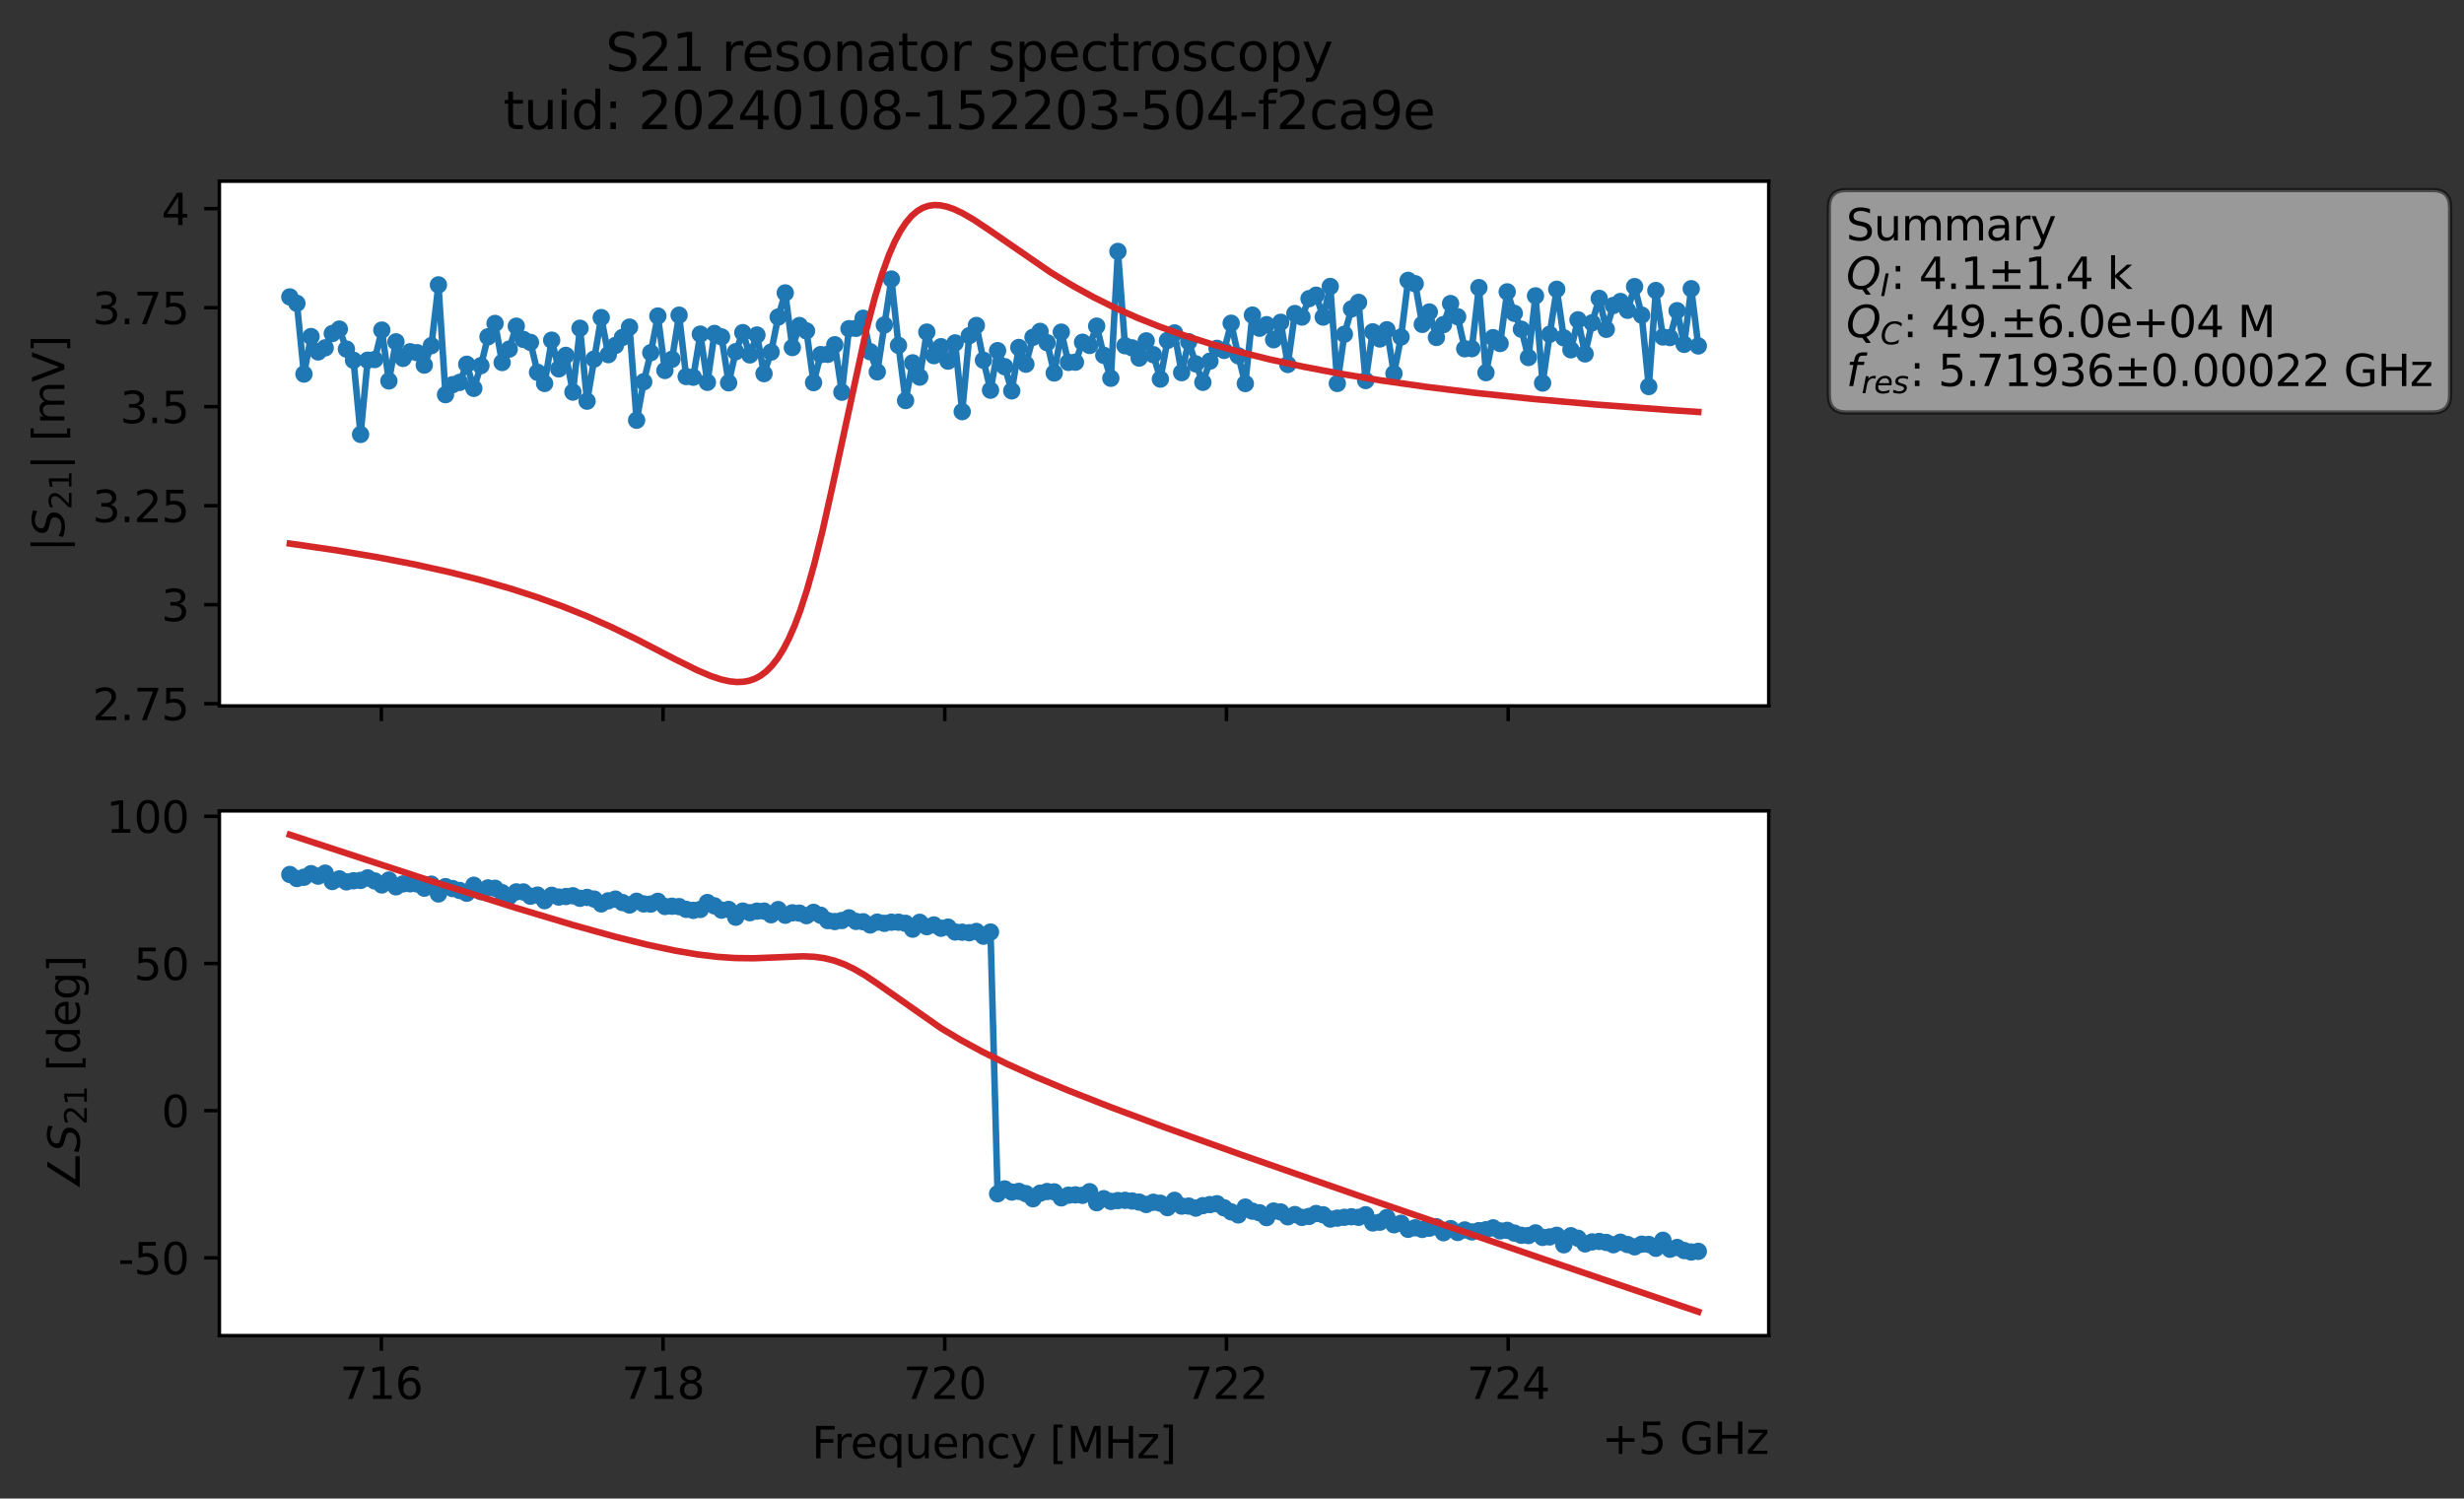 <?xml version="1.0" encoding="utf-8" standalone="no"?>
<!DOCTYPE svg PUBLIC "-//W3C//DTD SVG 1.1//EN"
  "http://www.w3.org/Graphics/SVG/1.1/DTD/svg11.dtd">
<svg xmlns:xlink="http://www.w3.org/1999/xlink" width="567.942pt" height="345.428pt" viewBox="0 0 567.942 345.428" xmlns="http://www.w3.org/2000/svg" version="1.1">
 <rect x="0" y="0" width="567.942" height="345.428" fill="#333333" stroke="none"/>
 <defs>
  <style type="text/css">*{stroke-linejoin: round; stroke-linecap: butt}</style>
 </defs>
 <g id="figure_1">
  <g id="patch_1">
   <path d="M 0 345.428 
L 567.942 345.428 
L 567.942 -0 
L 0 -0 
L 0 345.428 
z
" style="fill: none; opacity: 0"/>
  </g>
  <g id="axes_1">
   <g id="patch_2">
    <path d="M 50.566 162.72 
L 407.686 162.72 
L 407.686 41.76 
L 50.566 41.76 
z
" style="fill: #ffffff"/>
   </g>
   <g id="matplotlib.axis_1">
    <g id="xtick_1">
     <g id="line2d_1">
      <defs>
       <path id="m459d56b1a4" d="M 0 0 
L 0 3.5 
" style="stroke: #000000; stroke-width: 0.8"/>
      </defs>
      <g>
       <use xlink:href="#m459d56b1a4" x="87.901" y="162.72" style="stroke: #000000; stroke-width: 0.8"/>
      </g>
     </g>
    </g>
    <g id="xtick_2">
     <g id="line2d_2">
      <g>
       <use xlink:href="#m459d56b1a4" x="152.832" y="162.72" style="stroke: #000000; stroke-width: 0.8"/>
      </g>
     </g>
    </g>
    <g id="xtick_3">
     <g id="line2d_3">
      <g>
       <use xlink:href="#m459d56b1a4" x="217.763" y="162.72" style="stroke: #000000; stroke-width: 0.8"/>
      </g>
     </g>
    </g>
    <g id="xtick_4">
     <g id="line2d_4">
      <g>
       <use xlink:href="#m459d56b1a4" x="282.694" y="162.72" style="stroke: #000000; stroke-width: 0.8"/>
      </g>
     </g>
    </g>
    <g id="xtick_5">
     <g id="line2d_5">
      <g>
       <use xlink:href="#m459d56b1a4" x="347.625" y="162.72" style="stroke: #000000; stroke-width: 0.8"/>
      </g>
     </g>
    </g>
   </g>
   <g id="matplotlib.axis_2">
    <g id="ytick_1">
     <g id="line2d_6">
      <defs>
       <path id="m2901c6b916" d="M 0 0 
L -3.5 0 
" style="stroke: #000000; stroke-width: 0.8"/>
      </defs>
      <g>
       <use xlink:href="#m2901c6b916" x="50.566" y="162.207" style="stroke: #000000; stroke-width: 0.8"/>
      </g>
     </g>
     <g id="text_1">
      <!-- 2.75 -->
      <g transform="translate(21.3 166.006) scale(0.1 -0.1)">
       <defs>
        <path id="DejaVuSans-32" d="M 1228 531 
L 3431 531 
L 3431 0 
L 469 0 
L 469 531 
Q 828 903 1448 1529 
Q 2069 2156 2228 2338 
Q 2531 2678 2651 2914 
Q 2772 3150 2772 3378 
Q 2772 3750 2511 3984 
Q 2250 4219 1831 4219 
Q 1534 4219 1204 4116 
Q 875 4013 500 3803 
L 500 4441 
Q 881 4594 1212 4672 
Q 1544 4750 1819 4750 
Q 2544 4750 2975 4387 
Q 3406 4025 3406 3419 
Q 3406 3131 3298 2873 
Q 3191 2616 2906 2266 
Q 2828 2175 2409 1742 
Q 1991 1309 1228 531 
z
" transform="scale(0.016)"/>
        <path id="DejaVuSans-2e" d="M 684 794 
L 1344 794 
L 1344 0 
L 684 0 
L 684 794 
z
" transform="scale(0.016)"/>
        <path id="DejaVuSans-37" d="M 525 4666 
L 3525 4666 
L 3525 4397 
L 1831 0 
L 1172 0 
L 2766 4134 
L 525 4134 
L 525 4666 
z
" transform="scale(0.016)"/>
        <path id="DejaVuSans-35" d="M 691 4666 
L 3169 4666 
L 3169 4134 
L 1269 4134 
L 1269 2991 
Q 1406 3038 1543 3061 
Q 1681 3084 1819 3084 
Q 2600 3084 3056 2656 
Q 3513 2228 3513 1497 
Q 3513 744 3044 326 
Q 2575 -91 1722 -91 
Q 1428 -91 1123 -41 
Q 819 9 494 109 
L 494 744 
Q 775 591 1075 516 
Q 1375 441 1709 441 
Q 2250 441 2565 725 
Q 2881 1009 2881 1497 
Q 2881 1984 2565 2268 
Q 2250 2553 1709 2553 
Q 1456 2553 1204 2497 
Q 953 2441 691 2322 
L 691 4666 
z
" transform="scale(0.016)"/>
       </defs>
       <use xlink:href="#DejaVuSans-32"/>
       <use xlink:href="#DejaVuSans-2e" x="63.623"/>
       <use xlink:href="#DejaVuSans-37" x="95.41"/>
       <use xlink:href="#DejaVuSans-35" x="159.033"/>
      </g>
     </g>
    </g>
    <g id="ytick_2">
     <g id="line2d_7">
      <g>
       <use xlink:href="#m2901c6b916" x="50.566" y="139.384" style="stroke: #000000; stroke-width: 0.8"/>
      </g>
     </g>
     <g id="text_2">
      <!-- 3 -->
      <g transform="translate(37.203 143.183) scale(0.1 -0.1)">
       <defs>
        <path id="DejaVuSans-33" d="M 2597 2516 
Q 3050 2419 3304 2112 
Q 3559 1806 3559 1356 
Q 3559 666 3084 287 
Q 2609 -91 1734 -91 
Q 1441 -91 1130 -33 
Q 819 25 488 141 
L 488 750 
Q 750 597 1062 519 
Q 1375 441 1716 441 
Q 2309 441 2620 675 
Q 2931 909 2931 1356 
Q 2931 1769 2642 2001 
Q 2353 2234 1838 2234 
L 1294 2234 
L 1294 2753 
L 1863 2753 
Q 2328 2753 2575 2939 
Q 2822 3125 2822 3475 
Q 2822 3834 2567 4026 
Q 2313 4219 1838 4219 
Q 1578 4219 1281 4162 
Q 984 4106 628 3988 
L 628 4550 
Q 988 4650 1302 4700 
Q 1616 4750 1894 4750 
Q 2613 4750 3031 4423 
Q 3450 4097 3450 3541 
Q 3450 3153 3228 2886 
Q 3006 2619 2597 2516 
z
" transform="scale(0.016)"/>
       </defs>
       <use xlink:href="#DejaVuSans-33"/>
      </g>
     </g>
    </g>
    <g id="ytick_3">
     <g id="line2d_8">
      <g>
       <use xlink:href="#m2901c6b916" x="50.566" y="116.562" style="stroke: #000000; stroke-width: 0.8"/>
      </g>
     </g>
     <g id="text_3">
      <!-- 3.25 -->
      <g transform="translate(21.3 120.361) scale(0.1 -0.1)">
       <use xlink:href="#DejaVuSans-33"/>
       <use xlink:href="#DejaVuSans-2e" x="63.623"/>
       <use xlink:href="#DejaVuSans-32" x="95.41"/>
       <use xlink:href="#DejaVuSans-35" x="159.033"/>
      </g>
     </g>
    </g>
    <g id="ytick_4">
     <g id="line2d_9">
      <g>
       <use xlink:href="#m2901c6b916" x="50.566" y="93.739" style="stroke: #000000; stroke-width: 0.8"/>
      </g>
     </g>
     <g id="text_4">
      <!-- 3.5 -->
      <g transform="translate(27.663 97.538) scale(0.1 -0.1)">
       <use xlink:href="#DejaVuSans-33"/>
       <use xlink:href="#DejaVuSans-2e" x="63.623"/>
       <use xlink:href="#DejaVuSans-35" x="95.41"/>
      </g>
     </g>
    </g>
    <g id="ytick_5">
     <g id="line2d_10">
      <g>
       <use xlink:href="#m2901c6b916" x="50.566" y="70.916" style="stroke: #000000; stroke-width: 0.8"/>
      </g>
     </g>
     <g id="text_5">
      <!-- 3.75 -->
      <g transform="translate(21.3 74.715) scale(0.1 -0.1)">
       <use xlink:href="#DejaVuSans-33"/>
       <use xlink:href="#DejaVuSans-2e" x="63.623"/>
       <use xlink:href="#DejaVuSans-37" x="95.41"/>
       <use xlink:href="#DejaVuSans-35" x="159.033"/>
      </g>
     </g>
    </g>
    <g id="ytick_6">
     <g id="line2d_11">
      <g>
       <use xlink:href="#m2901c6b916" x="50.566" y="48.094" style="stroke: #000000; stroke-width: 0.8"/>
      </g>
     </g>
     <g id="text_6">
      <!-- 4 -->
      <g transform="translate(37.203 51.893) scale(0.1 -0.1)">
       <defs>
        <path id="DejaVuSans-34" d="M 2419 4116 
L 825 1625 
L 2419 1625 
L 2419 4116 
z
M 2253 4666 
L 3047 4666 
L 3047 1625 
L 3713 1625 
L 3713 1100 
L 3047 1100 
L 3047 0 
L 2419 0 
L 2419 1100 
L 313 1100 
L 313 1709 
L 2253 4666 
z
" transform="scale(0.016)"/>
       </defs>
       <use xlink:href="#DejaVuSans-34"/>
      </g>
     </g>
    </g>
    <g id="text_7">
     <!-- $|S_{21}|$ [mV] -->
     <g transform="translate(14.9 127.19) rotate(-90) scale(0.1 -0.1)">
      <defs>
       <path id="DejaVuSans-7c" d="M 1344 4891 
L 1344 -1509 
L 813 -1509 
L 813 4891 
L 1344 4891 
z
" transform="scale(0.016)"/>
       <path id="DejaVuSans-Oblique-53" d="M 3859 4513 
L 3738 3897 
Q 3422 4066 3111 4152 
Q 2800 4238 2509 4238 
Q 1944 4238 1609 3991 
Q 1275 3744 1275 3334 
Q 1275 3109 1398 2989 
Q 1522 2869 2034 2731 
L 2413 2638 
Q 3053 2472 3303 2217 
Q 3553 1963 3553 1503 
Q 3553 797 2998 353 
Q 2444 -91 1538 -91 
Q 1166 -91 791 -17 
Q 416 56 38 206 
L 166 856 
Q 513 641 861 531 
Q 1209 422 1556 422 
Q 2147 422 2503 684 
Q 2859 947 2859 1369 
Q 2859 1650 2717 1795 
Q 2575 1941 2106 2059 
L 1728 2156 
Q 1081 2325 845 2545 
Q 609 2766 609 3163 
Q 609 3859 1145 4304 
Q 1681 4750 2541 4750 
Q 2875 4750 3203 4690 
Q 3531 4631 3859 4513 
z
" transform="scale(0.016)"/>
       <path id="DejaVuSans-31" d="M 794 531 
L 1825 531 
L 1825 4091 
L 703 3866 
L 703 4441 
L 1819 4666 
L 2450 4666 
L 2450 531 
L 3481 531 
L 3481 0 
L 794 0 
L 794 531 
z
" transform="scale(0.016)"/>
       <path id="DejaVuSans-20" transform="scale(0.016)"/>
       <path id="DejaVuSans-5b" d="M 550 4863 
L 1875 4863 
L 1875 4416 
L 1125 4416 
L 1125 -397 
L 1875 -397 
L 1875 -844 
L 550 -844 
L 550 4863 
z
" transform="scale(0.016)"/>
       <path id="DejaVuSans-6d" d="M 3328 2828 
Q 3544 3216 3844 3400 
Q 4144 3584 4550 3584 
Q 5097 3584 5394 3201 
Q 5691 2819 5691 2113 
L 5691 0 
L 5113 0 
L 5113 2094 
Q 5113 2597 4934 2840 
Q 4756 3084 4391 3084 
Q 3944 3084 3684 2787 
Q 3425 2491 3425 1978 
L 3425 0 
L 2847 0 
L 2847 2094 
Q 2847 2600 2669 2842 
Q 2491 3084 2119 3084 
Q 1678 3084 1418 2786 
Q 1159 2488 1159 1978 
L 1159 0 
L 581 0 
L 581 3500 
L 1159 3500 
L 1159 2956 
Q 1356 3278 1631 3431 
Q 1906 3584 2284 3584 
Q 2666 3584 2933 3390 
Q 3200 3197 3328 2828 
z
" transform="scale(0.016)"/>
       <path id="DejaVuSans-56" d="M 1831 0 
L 50 4666 
L 709 4666 
L 2188 738 
L 3669 4666 
L 4325 4666 
L 2547 0 
L 1831 0 
z
" transform="scale(0.016)"/>
       <path id="DejaVuSans-5d" d="M 1947 4863 
L 1947 -844 
L 622 -844 
L 622 -397 
L 1369 -397 
L 1369 4416 
L 622 4416 
L 622 4863 
L 1947 4863 
z
" transform="scale(0.016)"/>
      </defs>
      <use xlink:href="#DejaVuSans-7c" transform="translate(0 0.578)"/>
      <use xlink:href="#DejaVuSans-Oblique-53" transform="translate(33.691 0.578)"/>
      <use xlink:href="#DejaVuSans-32" transform="translate(97.168 -15.828) scale(0.7)"/>
      <use xlink:href="#DejaVuSans-31" transform="translate(141.704 -15.828) scale(0.7)"/>
      <use xlink:href="#DejaVuSans-7c" transform="translate(188.975 0.578)"/>
      <use xlink:href="#DejaVuSans-20" transform="translate(222.666 0.578)"/>
      <use xlink:href="#DejaVuSans-5b" transform="translate(254.453 0.578)"/>
      <use xlink:href="#DejaVuSans-6d" transform="translate(293.467 0.578)"/>
      <use xlink:href="#DejaVuSans-56" transform="translate(390.879 0.578)"/>
      <use xlink:href="#DejaVuSans-5d" transform="translate(459.287 0.578)"/>
     </g>
    </g>
   </g>
   <g id="line2d_12">
    <path d="M 66.798 68.442 
L 68.43 69.925 
L 70.061 86.222 
L 71.693 77.576 
L 73.324 81.124 
L 74.956 80.181 
L 76.587 76.89 
L 78.218 75.856 
L 79.85 80.467 
L 81.481 83.053 
L 83.113 100.14 
L 84.744 83.03 
L 86.376 82.878 
L 88.007 76.087 
L 89.638 87.811 
L 91.27 78.797 
L 92.901 82.614 
L 94.533 81.083 
L 96.164 81.299 
L 97.796 84.16 
L 99.427 79.678 
L 101.058 65.668 
L 102.69 90.976 
L 104.321 88.672 
L 105.953 88.143 
L 107.584 83.969 
L 109.216 89.521 
L 110.847 84.289 
L 112.478 77.632 
L 114.11 74.561 
L 115.741 83.565 
L 117.373 80.475 
L 119.004 75.192 
L 120.636 78.239 
L 122.267 78.926 
L 123.898 85.83 
L 125.53 88.394 
L 127.161 78.416 
L 128.793 85.028 
L 130.424 81.918 
L 132.056 90.383 
L 133.687 75.663 
L 135.318 92.474 
L 138.581 73.21 
L 140.213 81.751 
L 141.844 79.633 
L 143.476 77.781 
L 145.107 75.4 
L 146.738 96.871 
L 148.37 88.006 
L 150.001 81.298 
L 151.633 72.847 
L 153.264 85.398 
L 154.896 82.813 
L 156.527 72.651 
L 158.158 86.795 
L 159.79 86.95 
L 161.421 77.02 
L 163.053 88.13 
L 164.684 76.869 
L 166.316 77.662 
L 167.947 88.243 
L 169.578 81.08 
L 171.21 76.675 
L 172.841 81.813 
L 174.473 77.226 
L 176.104 86.13 
L 177.736 81.159 
L 179.367 73.083 
L 180.998 67.518 
L 182.63 80.117 
L 184.261 75.04 
L 185.893 76.282 
L 187.524 88.199 
L 189.156 81.743 
L 190.787 81.683 
L 192.418 79.47 
L 194.05 90.407 
L 195.681 75.765 
L 197.313 75.681 
L 198.944 73.362 
L 200.576 81.079 
L 202.207 85.722 
L 205.47 64.328 
L 207.101 79.625 
L 208.733 92.332 
L 210.364 83.641 
L 211.996 86.936 
L 213.627 76.55 
L 215.258 81.979 
L 216.89 79.917 
L 218.521 83.248 
L 220.153 79.042 
L 221.784 94.887 
L 223.416 77.377 
L 225.047 75.025 
L 226.678 83.041 
L 228.31 89.943 
L 229.941 80.83 
L 231.573 84.527 
L 233.204 90.099 
L 234.836 80.095 
L 236.467 83.95 
L 238.098 77.75 
L 239.73 76.388 
L 241.361 78.999 
L 242.993 85.981 
L 244.624 76.56 
L 246.256 83.534 
L 247.887 83.488 
L 249.518 78.889 
L 251.15 79.634 
L 252.781 75.177 
L 254.413 81.901 
L 256.044 87.197 
L 257.676 57.957 
L 259.307 79.692 
L 260.939 80.184 
L 262.57 82.545 
L 264.201 78.577 
L 265.833 81.755 
L 267.464 87.386 
L 269.096 78.482 
L 270.727 76.744 
L 272.359 85.901 
L 273.99 78.765 
L 275.621 83.873 
L 277.253 88.128 
L 278.884 83.249 
L 280.516 80.298 
L 282.147 80.771 
L 283.779 74.512 
L 285.41 82.003 
L 287.041 88.409 
L 288.673 72.634 
L 290.304 75.664 
L 291.936 74.845 
L 293.567 78.316 
L 295.199 74.291 
L 296.83 84.015 
L 298.461 72.277 
L 300.093 73.084 
L 301.724 68.851 
L 303.356 68.049 
L 304.987 73.092 
L 306.619 66.036 
L 308.25 88.388 
L 309.881 77.043 
L 311.513 71.207 
L 313.144 69.702 
L 314.776 87.721 
L 316.407 76.49 
L 318.039 78.138 
L 319.67 76.011 
L 321.301 86.11 
L 322.933 77.687 
L 324.564 64.63 
L 326.196 65.405 
L 327.827 74.775 
L 329.459 71.912 
L 331.09 77.788 
L 332.721 74.819 
L 334.353 69.975 
L 335.984 73.012 
L 337.616 80.397 
L 339.247 80.373 
L 340.879 66.297 
L 342.51 85.897 
L 344.141 77.831 
L 345.773 79.182 
L 347.404 67.278 
L 349.036 72.218 
L 350.667 75.886 
L 352.299 82.413 
L 353.93 68.199 
L 355.561 88.299 
L 357.193 77.058 
L 358.824 66.682 
L 360.456 77.874 
L 362.087 80.636 
L 363.719 73.725 
L 365.35 81.582 
L 366.981 74.405 
L 368.613 68.785 
L 370.244 75.912 
L 371.876 70.416 
L 373.507 69.5 
L 375.139 71.527 
L 376.77 66.071 
L 378.401 72.643 
L 380.033 89.103 
L 381.664 66.967 
L 383.296 77.681 
L 384.927 77.817 
L 386.559 71.612 
L 388.19 79.379 
L 389.821 66.551 
L 391.453 79.746 
L 391.453 79.746 
" clip-path="url(#p39294dbb76)" style="fill: none; stroke: #1f77b4; stroke-width: 1.5; stroke-linecap: square"/>
    <defs>
     <path id="mf19f3a263b" d="M 0 1.5 
C 0.398 1.5 0.779 1.342 1.061 1.061 
C 1.342 0.779 1.5 0.398 1.5 0 
C 1.5 -0.398 1.342 -0.779 1.061 -1.061 
C 0.779 -1.342 0.398 -1.5 0 -1.5 
C -0.398 -1.5 -0.779 -1.342 -1.061 -1.061 
C -1.342 -0.779 -1.5 -0.398 -1.5 0 
C -1.5 0.398 -1.342 0.779 -1.061 1.061 
C -0.779 1.342 -0.398 1.5 0 1.5 
z
" style="stroke: #1f77b4"/>
    </defs>
    <g clip-path="url(#p39294dbb76)">
     <use xlink:href="#mf19f3a263b" x="66.798" y="68.442" style="fill: #1f77b4; stroke: #1f77b4"/>
     <use xlink:href="#mf19f3a263b" x="68.43" y="69.925" style="fill: #1f77b4; stroke: #1f77b4"/>
     <use xlink:href="#mf19f3a263b" x="70.061" y="86.222" style="fill: #1f77b4; stroke: #1f77b4"/>
     <use xlink:href="#mf19f3a263b" x="71.693" y="77.576" style="fill: #1f77b4; stroke: #1f77b4"/>
     <use xlink:href="#mf19f3a263b" x="73.324" y="81.124" style="fill: #1f77b4; stroke: #1f77b4"/>
     <use xlink:href="#mf19f3a263b" x="74.956" y="80.181" style="fill: #1f77b4; stroke: #1f77b4"/>
     <use xlink:href="#mf19f3a263b" x="76.587" y="76.89" style="fill: #1f77b4; stroke: #1f77b4"/>
     <use xlink:href="#mf19f3a263b" x="78.218" y="75.856" style="fill: #1f77b4; stroke: #1f77b4"/>
     <use xlink:href="#mf19f3a263b" x="79.85" y="80.467" style="fill: #1f77b4; stroke: #1f77b4"/>
     <use xlink:href="#mf19f3a263b" x="81.481" y="83.053" style="fill: #1f77b4; stroke: #1f77b4"/>
     <use xlink:href="#mf19f3a263b" x="83.113" y="100.14" style="fill: #1f77b4; stroke: #1f77b4"/>
     <use xlink:href="#mf19f3a263b" x="84.744" y="83.03" style="fill: #1f77b4; stroke: #1f77b4"/>
     <use xlink:href="#mf19f3a263b" x="86.376" y="82.878" style="fill: #1f77b4; stroke: #1f77b4"/>
     <use xlink:href="#mf19f3a263b" x="88.007" y="76.087" style="fill: #1f77b4; stroke: #1f77b4"/>
     <use xlink:href="#mf19f3a263b" x="89.638" y="87.811" style="fill: #1f77b4; stroke: #1f77b4"/>
     <use xlink:href="#mf19f3a263b" x="91.27" y="78.797" style="fill: #1f77b4; stroke: #1f77b4"/>
     <use xlink:href="#mf19f3a263b" x="92.901" y="82.614" style="fill: #1f77b4; stroke: #1f77b4"/>
     <use xlink:href="#mf19f3a263b" x="94.533" y="81.083" style="fill: #1f77b4; stroke: #1f77b4"/>
     <use xlink:href="#mf19f3a263b" x="96.164" y="81.299" style="fill: #1f77b4; stroke: #1f77b4"/>
     <use xlink:href="#mf19f3a263b" x="97.796" y="84.16" style="fill: #1f77b4; stroke: #1f77b4"/>
     <use xlink:href="#mf19f3a263b" x="99.427" y="79.678" style="fill: #1f77b4; stroke: #1f77b4"/>
     <use xlink:href="#mf19f3a263b" x="101.058" y="65.668" style="fill: #1f77b4; stroke: #1f77b4"/>
     <use xlink:href="#mf19f3a263b" x="102.69" y="90.976" style="fill: #1f77b4; stroke: #1f77b4"/>
     <use xlink:href="#mf19f3a263b" x="104.321" y="88.672" style="fill: #1f77b4; stroke: #1f77b4"/>
     <use xlink:href="#mf19f3a263b" x="105.953" y="88.143" style="fill: #1f77b4; stroke: #1f77b4"/>
     <use xlink:href="#mf19f3a263b" x="107.584" y="83.969" style="fill: #1f77b4; stroke: #1f77b4"/>
     <use xlink:href="#mf19f3a263b" x="109.216" y="89.521" style="fill: #1f77b4; stroke: #1f77b4"/>
     <use xlink:href="#mf19f3a263b" x="110.847" y="84.289" style="fill: #1f77b4; stroke: #1f77b4"/>
     <use xlink:href="#mf19f3a263b" x="112.478" y="77.632" style="fill: #1f77b4; stroke: #1f77b4"/>
     <use xlink:href="#mf19f3a263b" x="114.11" y="74.561" style="fill: #1f77b4; stroke: #1f77b4"/>
     <use xlink:href="#mf19f3a263b" x="115.741" y="83.565" style="fill: #1f77b4; stroke: #1f77b4"/>
     <use xlink:href="#mf19f3a263b" x="117.373" y="80.475" style="fill: #1f77b4; stroke: #1f77b4"/>
     <use xlink:href="#mf19f3a263b" x="119.004" y="75.192" style="fill: #1f77b4; stroke: #1f77b4"/>
     <use xlink:href="#mf19f3a263b" x="120.636" y="78.239" style="fill: #1f77b4; stroke: #1f77b4"/>
     <use xlink:href="#mf19f3a263b" x="122.267" y="78.926" style="fill: #1f77b4; stroke: #1f77b4"/>
     <use xlink:href="#mf19f3a263b" x="123.898" y="85.83" style="fill: #1f77b4; stroke: #1f77b4"/>
     <use xlink:href="#mf19f3a263b" x="125.53" y="88.394" style="fill: #1f77b4; stroke: #1f77b4"/>
     <use xlink:href="#mf19f3a263b" x="127.161" y="78.416" style="fill: #1f77b4; stroke: #1f77b4"/>
     <use xlink:href="#mf19f3a263b" x="128.793" y="85.028" style="fill: #1f77b4; stroke: #1f77b4"/>
     <use xlink:href="#mf19f3a263b" x="130.424" y="81.918" style="fill: #1f77b4; stroke: #1f77b4"/>
     <use xlink:href="#mf19f3a263b" x="132.056" y="90.383" style="fill: #1f77b4; stroke: #1f77b4"/>
     <use xlink:href="#mf19f3a263b" x="133.687" y="75.663" style="fill: #1f77b4; stroke: #1f77b4"/>
     <use xlink:href="#mf19f3a263b" x="135.318" y="92.474" style="fill: #1f77b4; stroke: #1f77b4"/>
     <use xlink:href="#mf19f3a263b" x="136.95" y="82.768" style="fill: #1f77b4; stroke: #1f77b4"/>
     <use xlink:href="#mf19f3a263b" x="138.581" y="73.21" style="fill: #1f77b4; stroke: #1f77b4"/>
     <use xlink:href="#mf19f3a263b" x="140.213" y="81.751" style="fill: #1f77b4; stroke: #1f77b4"/>
     <use xlink:href="#mf19f3a263b" x="141.844" y="79.633" style="fill: #1f77b4; stroke: #1f77b4"/>
     <use xlink:href="#mf19f3a263b" x="143.476" y="77.781" style="fill: #1f77b4; stroke: #1f77b4"/>
     <use xlink:href="#mf19f3a263b" x="145.107" y="75.4" style="fill: #1f77b4; stroke: #1f77b4"/>
     <use xlink:href="#mf19f3a263b" x="146.738" y="96.871" style="fill: #1f77b4; stroke: #1f77b4"/>
     <use xlink:href="#mf19f3a263b" x="148.37" y="88.006" style="fill: #1f77b4; stroke: #1f77b4"/>
     <use xlink:href="#mf19f3a263b" x="150.001" y="81.298" style="fill: #1f77b4; stroke: #1f77b4"/>
     <use xlink:href="#mf19f3a263b" x="151.633" y="72.847" style="fill: #1f77b4; stroke: #1f77b4"/>
     <use xlink:href="#mf19f3a263b" x="153.264" y="85.398" style="fill: #1f77b4; stroke: #1f77b4"/>
     <use xlink:href="#mf19f3a263b" x="154.896" y="82.813" style="fill: #1f77b4; stroke: #1f77b4"/>
     <use xlink:href="#mf19f3a263b" x="156.527" y="72.651" style="fill: #1f77b4; stroke: #1f77b4"/>
     <use xlink:href="#mf19f3a263b" x="158.158" y="86.795" style="fill: #1f77b4; stroke: #1f77b4"/>
     <use xlink:href="#mf19f3a263b" x="159.79" y="86.95" style="fill: #1f77b4; stroke: #1f77b4"/>
     <use xlink:href="#mf19f3a263b" x="161.421" y="77.02" style="fill: #1f77b4; stroke: #1f77b4"/>
     <use xlink:href="#mf19f3a263b" x="163.053" y="88.13" style="fill: #1f77b4; stroke: #1f77b4"/>
     <use xlink:href="#mf19f3a263b" x="164.684" y="76.869" style="fill: #1f77b4; stroke: #1f77b4"/>
     <use xlink:href="#mf19f3a263b" x="166.316" y="77.662" style="fill: #1f77b4; stroke: #1f77b4"/>
     <use xlink:href="#mf19f3a263b" x="167.947" y="88.243" style="fill: #1f77b4; stroke: #1f77b4"/>
     <use xlink:href="#mf19f3a263b" x="169.578" y="81.08" style="fill: #1f77b4; stroke: #1f77b4"/>
     <use xlink:href="#mf19f3a263b" x="171.21" y="76.675" style="fill: #1f77b4; stroke: #1f77b4"/>
     <use xlink:href="#mf19f3a263b" x="172.841" y="81.813" style="fill: #1f77b4; stroke: #1f77b4"/>
     <use xlink:href="#mf19f3a263b" x="174.473" y="77.226" style="fill: #1f77b4; stroke: #1f77b4"/>
     <use xlink:href="#mf19f3a263b" x="176.104" y="86.13" style="fill: #1f77b4; stroke: #1f77b4"/>
     <use xlink:href="#mf19f3a263b" x="177.736" y="81.159" style="fill: #1f77b4; stroke: #1f77b4"/>
     <use xlink:href="#mf19f3a263b" x="179.367" y="73.083" style="fill: #1f77b4; stroke: #1f77b4"/>
     <use xlink:href="#mf19f3a263b" x="180.998" y="67.518" style="fill: #1f77b4; stroke: #1f77b4"/>
     <use xlink:href="#mf19f3a263b" x="182.63" y="80.117" style="fill: #1f77b4; stroke: #1f77b4"/>
     <use xlink:href="#mf19f3a263b" x="184.261" y="75.04" style="fill: #1f77b4; stroke: #1f77b4"/>
     <use xlink:href="#mf19f3a263b" x="185.893" y="76.282" style="fill: #1f77b4; stroke: #1f77b4"/>
     <use xlink:href="#mf19f3a263b" x="187.524" y="88.199" style="fill: #1f77b4; stroke: #1f77b4"/>
     <use xlink:href="#mf19f3a263b" x="189.156" y="81.743" style="fill: #1f77b4; stroke: #1f77b4"/>
     <use xlink:href="#mf19f3a263b" x="190.787" y="81.683" style="fill: #1f77b4; stroke: #1f77b4"/>
     <use xlink:href="#mf19f3a263b" x="192.418" y="79.47" style="fill: #1f77b4; stroke: #1f77b4"/>
     <use xlink:href="#mf19f3a263b" x="194.05" y="90.407" style="fill: #1f77b4; stroke: #1f77b4"/>
     <use xlink:href="#mf19f3a263b" x="195.681" y="75.765" style="fill: #1f77b4; stroke: #1f77b4"/>
     <use xlink:href="#mf19f3a263b" x="197.313" y="75.681" style="fill: #1f77b4; stroke: #1f77b4"/>
     <use xlink:href="#mf19f3a263b" x="198.944" y="73.362" style="fill: #1f77b4; stroke: #1f77b4"/>
     <use xlink:href="#mf19f3a263b" x="200.576" y="81.079" style="fill: #1f77b4; stroke: #1f77b4"/>
     <use xlink:href="#mf19f3a263b" x="202.207" y="85.722" style="fill: #1f77b4; stroke: #1f77b4"/>
     <use xlink:href="#mf19f3a263b" x="203.838" y="74.916" style="fill: #1f77b4; stroke: #1f77b4"/>
     <use xlink:href="#mf19f3a263b" x="205.47" y="64.328" style="fill: #1f77b4; stroke: #1f77b4"/>
     <use xlink:href="#mf19f3a263b" x="207.101" y="79.625" style="fill: #1f77b4; stroke: #1f77b4"/>
     <use xlink:href="#mf19f3a263b" x="208.733" y="92.332" style="fill: #1f77b4; stroke: #1f77b4"/>
     <use xlink:href="#mf19f3a263b" x="210.364" y="83.641" style="fill: #1f77b4; stroke: #1f77b4"/>
     <use xlink:href="#mf19f3a263b" x="211.996" y="86.936" style="fill: #1f77b4; stroke: #1f77b4"/>
     <use xlink:href="#mf19f3a263b" x="213.627" y="76.55" style="fill: #1f77b4; stroke: #1f77b4"/>
     <use xlink:href="#mf19f3a263b" x="215.258" y="81.979" style="fill: #1f77b4; stroke: #1f77b4"/>
     <use xlink:href="#mf19f3a263b" x="216.89" y="79.917" style="fill: #1f77b4; stroke: #1f77b4"/>
     <use xlink:href="#mf19f3a263b" x="218.521" y="83.248" style="fill: #1f77b4; stroke: #1f77b4"/>
     <use xlink:href="#mf19f3a263b" x="220.153" y="79.042" style="fill: #1f77b4; stroke: #1f77b4"/>
     <use xlink:href="#mf19f3a263b" x="221.784" y="94.887" style="fill: #1f77b4; stroke: #1f77b4"/>
     <use xlink:href="#mf19f3a263b" x="223.416" y="77.377" style="fill: #1f77b4; stroke: #1f77b4"/>
     <use xlink:href="#mf19f3a263b" x="225.047" y="75.025" style="fill: #1f77b4; stroke: #1f77b4"/>
     <use xlink:href="#mf19f3a263b" x="226.678" y="83.041" style="fill: #1f77b4; stroke: #1f77b4"/>
     <use xlink:href="#mf19f3a263b" x="228.31" y="89.943" style="fill: #1f77b4; stroke: #1f77b4"/>
     <use xlink:href="#mf19f3a263b" x="229.941" y="80.83" style="fill: #1f77b4; stroke: #1f77b4"/>
     <use xlink:href="#mf19f3a263b" x="231.573" y="84.527" style="fill: #1f77b4; stroke: #1f77b4"/>
     <use xlink:href="#mf19f3a263b" x="233.204" y="90.099" style="fill: #1f77b4; stroke: #1f77b4"/>
     <use xlink:href="#mf19f3a263b" x="234.836" y="80.095" style="fill: #1f77b4; stroke: #1f77b4"/>
     <use xlink:href="#mf19f3a263b" x="236.467" y="83.95" style="fill: #1f77b4; stroke: #1f77b4"/>
     <use xlink:href="#mf19f3a263b" x="238.098" y="77.75" style="fill: #1f77b4; stroke: #1f77b4"/>
     <use xlink:href="#mf19f3a263b" x="239.73" y="76.388" style="fill: #1f77b4; stroke: #1f77b4"/>
     <use xlink:href="#mf19f3a263b" x="241.361" y="78.999" style="fill: #1f77b4; stroke: #1f77b4"/>
     <use xlink:href="#mf19f3a263b" x="242.993" y="85.981" style="fill: #1f77b4; stroke: #1f77b4"/>
     <use xlink:href="#mf19f3a263b" x="244.624" y="76.56" style="fill: #1f77b4; stroke: #1f77b4"/>
     <use xlink:href="#mf19f3a263b" x="246.256" y="83.534" style="fill: #1f77b4; stroke: #1f77b4"/>
     <use xlink:href="#mf19f3a263b" x="247.887" y="83.488" style="fill: #1f77b4; stroke: #1f77b4"/>
     <use xlink:href="#mf19f3a263b" x="249.518" y="78.889" style="fill: #1f77b4; stroke: #1f77b4"/>
     <use xlink:href="#mf19f3a263b" x="251.15" y="79.634" style="fill: #1f77b4; stroke: #1f77b4"/>
     <use xlink:href="#mf19f3a263b" x="252.781" y="75.177" style="fill: #1f77b4; stroke: #1f77b4"/>
     <use xlink:href="#mf19f3a263b" x="254.413" y="81.901" style="fill: #1f77b4; stroke: #1f77b4"/>
     <use xlink:href="#mf19f3a263b" x="256.044" y="87.197" style="fill: #1f77b4; stroke: #1f77b4"/>
     <use xlink:href="#mf19f3a263b" x="257.676" y="57.957" style="fill: #1f77b4; stroke: #1f77b4"/>
     <use xlink:href="#mf19f3a263b" x="259.307" y="79.692" style="fill: #1f77b4; stroke: #1f77b4"/>
     <use xlink:href="#mf19f3a263b" x="260.939" y="80.184" style="fill: #1f77b4; stroke: #1f77b4"/>
     <use xlink:href="#mf19f3a263b" x="262.57" y="82.545" style="fill: #1f77b4; stroke: #1f77b4"/>
     <use xlink:href="#mf19f3a263b" x="264.201" y="78.577" style="fill: #1f77b4; stroke: #1f77b4"/>
     <use xlink:href="#mf19f3a263b" x="265.833" y="81.755" style="fill: #1f77b4; stroke: #1f77b4"/>
     <use xlink:href="#mf19f3a263b" x="267.464" y="87.386" style="fill: #1f77b4; stroke: #1f77b4"/>
     <use xlink:href="#mf19f3a263b" x="269.096" y="78.482" style="fill: #1f77b4; stroke: #1f77b4"/>
     <use xlink:href="#mf19f3a263b" x="270.727" y="76.744" style="fill: #1f77b4; stroke: #1f77b4"/>
     <use xlink:href="#mf19f3a263b" x="272.359" y="85.901" style="fill: #1f77b4; stroke: #1f77b4"/>
     <use xlink:href="#mf19f3a263b" x="273.99" y="78.765" style="fill: #1f77b4; stroke: #1f77b4"/>
     <use xlink:href="#mf19f3a263b" x="275.621" y="83.873" style="fill: #1f77b4; stroke: #1f77b4"/>
     <use xlink:href="#mf19f3a263b" x="277.253" y="88.128" style="fill: #1f77b4; stroke: #1f77b4"/>
     <use xlink:href="#mf19f3a263b" x="278.884" y="83.249" style="fill: #1f77b4; stroke: #1f77b4"/>
     <use xlink:href="#mf19f3a263b" x="280.516" y="80.298" style="fill: #1f77b4; stroke: #1f77b4"/>
     <use xlink:href="#mf19f3a263b" x="282.147" y="80.771" style="fill: #1f77b4; stroke: #1f77b4"/>
     <use xlink:href="#mf19f3a263b" x="283.779" y="74.512" style="fill: #1f77b4; stroke: #1f77b4"/>
     <use xlink:href="#mf19f3a263b" x="285.41" y="82.003" style="fill: #1f77b4; stroke: #1f77b4"/>
     <use xlink:href="#mf19f3a263b" x="287.041" y="88.409" style="fill: #1f77b4; stroke: #1f77b4"/>
     <use xlink:href="#mf19f3a263b" x="288.673" y="72.634" style="fill: #1f77b4; stroke: #1f77b4"/>
     <use xlink:href="#mf19f3a263b" x="290.304" y="75.664" style="fill: #1f77b4; stroke: #1f77b4"/>
     <use xlink:href="#mf19f3a263b" x="291.936" y="74.845" style="fill: #1f77b4; stroke: #1f77b4"/>
     <use xlink:href="#mf19f3a263b" x="293.567" y="78.316" style="fill: #1f77b4; stroke: #1f77b4"/>
     <use xlink:href="#mf19f3a263b" x="295.199" y="74.291" style="fill: #1f77b4; stroke: #1f77b4"/>
     <use xlink:href="#mf19f3a263b" x="296.83" y="84.015" style="fill: #1f77b4; stroke: #1f77b4"/>
     <use xlink:href="#mf19f3a263b" x="298.461" y="72.277" style="fill: #1f77b4; stroke: #1f77b4"/>
     <use xlink:href="#mf19f3a263b" x="300.093" y="73.084" style="fill: #1f77b4; stroke: #1f77b4"/>
     <use xlink:href="#mf19f3a263b" x="301.724" y="68.851" style="fill: #1f77b4; stroke: #1f77b4"/>
     <use xlink:href="#mf19f3a263b" x="303.356" y="68.049" style="fill: #1f77b4; stroke: #1f77b4"/>
     <use xlink:href="#mf19f3a263b" x="304.987" y="73.092" style="fill: #1f77b4; stroke: #1f77b4"/>
     <use xlink:href="#mf19f3a263b" x="306.619" y="66.036" style="fill: #1f77b4; stroke: #1f77b4"/>
     <use xlink:href="#mf19f3a263b" x="308.25" y="88.388" style="fill: #1f77b4; stroke: #1f77b4"/>
     <use xlink:href="#mf19f3a263b" x="309.881" y="77.043" style="fill: #1f77b4; stroke: #1f77b4"/>
     <use xlink:href="#mf19f3a263b" x="311.513" y="71.207" style="fill: #1f77b4; stroke: #1f77b4"/>
     <use xlink:href="#mf19f3a263b" x="313.144" y="69.702" style="fill: #1f77b4; stroke: #1f77b4"/>
     <use xlink:href="#mf19f3a263b" x="314.776" y="87.721" style="fill: #1f77b4; stroke: #1f77b4"/>
     <use xlink:href="#mf19f3a263b" x="316.407" y="76.49" style="fill: #1f77b4; stroke: #1f77b4"/>
     <use xlink:href="#mf19f3a263b" x="318.039" y="78.138" style="fill: #1f77b4; stroke: #1f77b4"/>
     <use xlink:href="#mf19f3a263b" x="319.67" y="76.011" style="fill: #1f77b4; stroke: #1f77b4"/>
     <use xlink:href="#mf19f3a263b" x="321.301" y="86.11" style="fill: #1f77b4; stroke: #1f77b4"/>
     <use xlink:href="#mf19f3a263b" x="322.933" y="77.687" style="fill: #1f77b4; stroke: #1f77b4"/>
     <use xlink:href="#mf19f3a263b" x="324.564" y="64.63" style="fill: #1f77b4; stroke: #1f77b4"/>
     <use xlink:href="#mf19f3a263b" x="326.196" y="65.405" style="fill: #1f77b4; stroke: #1f77b4"/>
     <use xlink:href="#mf19f3a263b" x="327.827" y="74.775" style="fill: #1f77b4; stroke: #1f77b4"/>
     <use xlink:href="#mf19f3a263b" x="329.459" y="71.912" style="fill: #1f77b4; stroke: #1f77b4"/>
     <use xlink:href="#mf19f3a263b" x="331.09" y="77.788" style="fill: #1f77b4; stroke: #1f77b4"/>
     <use xlink:href="#mf19f3a263b" x="332.721" y="74.819" style="fill: #1f77b4; stroke: #1f77b4"/>
     <use xlink:href="#mf19f3a263b" x="334.353" y="69.975" style="fill: #1f77b4; stroke: #1f77b4"/>
     <use xlink:href="#mf19f3a263b" x="335.984" y="73.012" style="fill: #1f77b4; stroke: #1f77b4"/>
     <use xlink:href="#mf19f3a263b" x="337.616" y="80.397" style="fill: #1f77b4; stroke: #1f77b4"/>
     <use xlink:href="#mf19f3a263b" x="339.247" y="80.373" style="fill: #1f77b4; stroke: #1f77b4"/>
     <use xlink:href="#mf19f3a263b" x="340.879" y="66.297" style="fill: #1f77b4; stroke: #1f77b4"/>
     <use xlink:href="#mf19f3a263b" x="342.51" y="85.897" style="fill: #1f77b4; stroke: #1f77b4"/>
     <use xlink:href="#mf19f3a263b" x="344.141" y="77.831" style="fill: #1f77b4; stroke: #1f77b4"/>
     <use xlink:href="#mf19f3a263b" x="345.773" y="79.182" style="fill: #1f77b4; stroke: #1f77b4"/>
     <use xlink:href="#mf19f3a263b" x="347.404" y="67.278" style="fill: #1f77b4; stroke: #1f77b4"/>
     <use xlink:href="#mf19f3a263b" x="349.036" y="72.218" style="fill: #1f77b4; stroke: #1f77b4"/>
     <use xlink:href="#mf19f3a263b" x="350.667" y="75.886" style="fill: #1f77b4; stroke: #1f77b4"/>
     <use xlink:href="#mf19f3a263b" x="352.299" y="82.413" style="fill: #1f77b4; stroke: #1f77b4"/>
     <use xlink:href="#mf19f3a263b" x="353.93" y="68.199" style="fill: #1f77b4; stroke: #1f77b4"/>
     <use xlink:href="#mf19f3a263b" x="355.561" y="88.299" style="fill: #1f77b4; stroke: #1f77b4"/>
     <use xlink:href="#mf19f3a263b" x="357.193" y="77.058" style="fill: #1f77b4; stroke: #1f77b4"/>
     <use xlink:href="#mf19f3a263b" x="358.824" y="66.682" style="fill: #1f77b4; stroke: #1f77b4"/>
     <use xlink:href="#mf19f3a263b" x="360.456" y="77.874" style="fill: #1f77b4; stroke: #1f77b4"/>
     <use xlink:href="#mf19f3a263b" x="362.087" y="80.636" style="fill: #1f77b4; stroke: #1f77b4"/>
     <use xlink:href="#mf19f3a263b" x="363.719" y="73.725" style="fill: #1f77b4; stroke: #1f77b4"/>
     <use xlink:href="#mf19f3a263b" x="365.35" y="81.582" style="fill: #1f77b4; stroke: #1f77b4"/>
     <use xlink:href="#mf19f3a263b" x="366.981" y="74.405" style="fill: #1f77b4; stroke: #1f77b4"/>
     <use xlink:href="#mf19f3a263b" x="368.613" y="68.785" style="fill: #1f77b4; stroke: #1f77b4"/>
     <use xlink:href="#mf19f3a263b" x="370.244" y="75.912" style="fill: #1f77b4; stroke: #1f77b4"/>
     <use xlink:href="#mf19f3a263b" x="371.876" y="70.416" style="fill: #1f77b4; stroke: #1f77b4"/>
     <use xlink:href="#mf19f3a263b" x="373.507" y="69.5" style="fill: #1f77b4; stroke: #1f77b4"/>
     <use xlink:href="#mf19f3a263b" x="375.139" y="71.527" style="fill: #1f77b4; stroke: #1f77b4"/>
     <use xlink:href="#mf19f3a263b" x="376.77" y="66.071" style="fill: #1f77b4; stroke: #1f77b4"/>
     <use xlink:href="#mf19f3a263b" x="378.401" y="72.643" style="fill: #1f77b4; stroke: #1f77b4"/>
     <use xlink:href="#mf19f3a263b" x="380.033" y="89.103" style="fill: #1f77b4; stroke: #1f77b4"/>
     <use xlink:href="#mf19f3a263b" x="381.664" y="66.967" style="fill: #1f77b4; stroke: #1f77b4"/>
     <use xlink:href="#mf19f3a263b" x="383.296" y="77.681" style="fill: #1f77b4; stroke: #1f77b4"/>
     <use xlink:href="#mf19f3a263b" x="384.927" y="77.817" style="fill: #1f77b4; stroke: #1f77b4"/>
     <use xlink:href="#mf19f3a263b" x="386.559" y="71.612" style="fill: #1f77b4; stroke: #1f77b4"/>
     <use xlink:href="#mf19f3a263b" x="388.19" y="79.379" style="fill: #1f77b4; stroke: #1f77b4"/>
     <use xlink:href="#mf19f3a263b" x="389.821" y="66.551" style="fill: #1f77b4; stroke: #1f77b4"/>
     <use xlink:href="#mf19f3a263b" x="391.453" y="79.746" style="fill: #1f77b4; stroke: #1f77b4"/>
    </g>
   </g>
   <g id="line2d_13">
    <path d="M 66.798 125.3 
L 77.523 126.854 
L 86.947 128.437 
L 95.722 130.136 
L 103.521 131.866 
L 110.671 133.671 
L 117.495 135.623 
L 123.67 137.615 
L 129.519 139.725 
L 135.369 142.076 
L 140.894 144.53 
L 146.743 147.367 
L 155.518 151.915 
L 160.717 154.501 
L 163.967 155.876 
L 166.242 156.623 
L 168.192 157.054 
L 169.817 157.215 
L 171.442 157.149 
L 172.742 156.897 
L 174.042 156.434 
L 175.342 155.726 
L 176.641 154.738 
L 177.941 153.43 
L 179.241 151.764 
L 180.541 149.699 
L 181.841 147.201 
L 183.141 144.238 
L 184.441 140.788 
L 186.066 135.775 
L 187.691 129.997 
L 189.641 122.14 
L 191.915 111.956 
L 199.715 75.933 
L 201.665 68.517 
L 203.29 63.203 
L 204.915 58.727 
L 206.215 55.751 
L 207.514 53.291 
L 208.814 51.318 
L 210.114 49.791 
L 211.414 48.668 
L 212.714 47.903 
L 214.014 47.45 
L 215.314 47.267 
L 216.614 47.313 
L 218.239 47.638 
L 219.864 48.201 
L 221.814 49.118 
L 224.413 50.625 
L 227.988 53.008 
L 242.287 62.862 
L 247.162 65.814 
L 252.037 68.494 
L 256.911 70.913 
L 262.111 73.232 
L 267.311 75.309 
L 272.835 77.284 
L 279.01 79.246 
L 285.51 81.073 
L 292.659 82.844 
L 300.459 84.538 
L 308.908 86.14 
L 318.333 87.693 
L 328.732 89.174 
L 340.431 90.606 
L 353.43 91.965 
L 368.054 93.264 
L 384.628 94.506 
L 391.453 94.96 
L 391.453 94.96 
" clip-path="url(#p39294dbb76)" style="fill: none; stroke: #d62728; stroke-width: 1.5; stroke-linecap: square"/>
   </g>
   <g id="patch_3">
    <path d="M 50.566 162.72 
L 50.566 41.76 
" style="fill: none; stroke: #000000; stroke-width: 0.8; stroke-linejoin: miter; stroke-linecap: square"/>
   </g>
   <g id="patch_4">
    <path d="M 407.686 162.72 
L 407.686 41.76 
" style="fill: none; stroke: #000000; stroke-width: 0.8; stroke-linejoin: miter; stroke-linecap: square"/>
   </g>
   <g id="patch_5">
    <path d="M 50.566 162.72 
L 407.686 162.72 
" style="fill: none; stroke: #000000; stroke-width: 0.8; stroke-linejoin: miter; stroke-linecap: square"/>
   </g>
   <g id="patch_6">
    <path d="M 50.566 41.76 
L 407.686 41.76 
" style="fill: none; stroke: #000000; stroke-width: 0.8; stroke-linejoin: miter; stroke-linecap: square"/>
   </g>
   <g id="text_8">
    <g id="patch_7">
     <path d="M 425.542 95.08 
L 560.742 95.08 
Q 564.742 95.08 564.742 91.08 
L 564.742 47.808 
Q 564.742 43.808 560.742 43.808 
L 425.542 43.808 
Q 421.542 43.808 421.542 47.808 
L 421.542 91.08 
Q 421.542 95.08 425.542 95.08 
z
" style="fill: #ffffff; opacity: 0.5; stroke: #000000; stroke-linejoin: miter"/>
    </g>
    <!-- Summary -->
    <g transform="translate(425.542 55.406) scale(0.1 -0.1)">
     <defs>
      <path id="DejaVuSans-53" d="M 3425 4513 
L 3425 3897 
Q 3066 4069 2747 4153 
Q 2428 4238 2131 4238 
Q 1616 4238 1336 4038 
Q 1056 3838 1056 3469 
Q 1056 3159 1242 3001 
Q 1428 2844 1947 2747 
L 2328 2669 
Q 3034 2534 3370 2195 
Q 3706 1856 3706 1288 
Q 3706 609 3251 259 
Q 2797 -91 1919 -91 
Q 1588 -91 1214 -16 
Q 841 59 441 206 
L 441 856 
Q 825 641 1194 531 
Q 1563 422 1919 422 
Q 2459 422 2753 634 
Q 3047 847 3047 1241 
Q 3047 1584 2836 1778 
Q 2625 1972 2144 2069 
L 1759 2144 
Q 1053 2284 737 2584 
Q 422 2884 422 3419 
Q 422 4038 858 4394 
Q 1294 4750 2059 4750 
Q 2388 4750 2728 4690 
Q 3069 4631 3425 4513 
z
" transform="scale(0.016)"/>
      <path id="DejaVuSans-75" d="M 544 1381 
L 544 3500 
L 1119 3500 
L 1119 1403 
Q 1119 906 1312 657 
Q 1506 409 1894 409 
Q 2359 409 2629 706 
Q 2900 1003 2900 1516 
L 2900 3500 
L 3475 3500 
L 3475 0 
L 2900 0 
L 2900 538 
Q 2691 219 2414 64 
Q 2138 -91 1772 -91 
Q 1169 -91 856 284 
Q 544 659 544 1381 
z
M 1991 3584 
L 1991 3584 
z
" transform="scale(0.016)"/>
      <path id="DejaVuSans-61" d="M 2194 1759 
Q 1497 1759 1228 1600 
Q 959 1441 959 1056 
Q 959 750 1161 570 
Q 1363 391 1709 391 
Q 2188 391 2477 730 
Q 2766 1069 2766 1631 
L 2766 1759 
L 2194 1759 
z
M 3341 1997 
L 3341 0 
L 2766 0 
L 2766 531 
Q 2569 213 2275 61 
Q 1981 -91 1556 -91 
Q 1019 -91 701 211 
Q 384 513 384 1019 
Q 384 1609 779 1909 
Q 1175 2209 1959 2209 
L 2766 2209 
L 2766 2266 
Q 2766 2663 2505 2880 
Q 2244 3097 1772 3097 
Q 1472 3097 1187 3025 
Q 903 2953 641 2809 
L 641 3341 
Q 956 3463 1253 3523 
Q 1550 3584 1831 3584 
Q 2591 3584 2966 3190 
Q 3341 2797 3341 1997 
z
" transform="scale(0.016)"/>
      <path id="DejaVuSans-72" d="M 2631 2963 
Q 2534 3019 2420 3045 
Q 2306 3072 2169 3072 
Q 1681 3072 1420 2755 
Q 1159 2438 1159 1844 
L 1159 0 
L 581 0 
L 581 3500 
L 1159 3500 
L 1159 2956 
Q 1341 3275 1631 3429 
Q 1922 3584 2338 3584 
Q 2397 3584 2469 3576 
Q 2541 3569 2628 3553 
L 2631 2963 
z
" transform="scale(0.016)"/>
      <path id="DejaVuSans-79" d="M 2059 -325 
Q 1816 -950 1584 -1140 
Q 1353 -1331 966 -1331 
L 506 -1331 
L 506 -850 
L 844 -850 
Q 1081 -850 1212 -737 
Q 1344 -625 1503 -206 
L 1606 56 
L 191 3500 
L 800 3500 
L 1894 763 
L 2988 3500 
L 3597 3500 
L 2059 -325 
z
" transform="scale(0.016)"/>
     </defs>
     <use xlink:href="#DejaVuSans-53"/>
     <use xlink:href="#DejaVuSans-75" x="63.477"/>
     <use xlink:href="#DejaVuSans-6d" x="126.855"/>
     <use xlink:href="#DejaVuSans-6d" x="224.268"/>
     <use xlink:href="#DejaVuSans-61" x="321.68"/>
     <use xlink:href="#DejaVuSans-72" x="382.959"/>
     <use xlink:href="#DejaVuSans-79" x="424.072"/>
    </g>
    <!-- $Q_I$: 4.1$\pm$1.4 k -->
    <g transform="translate(425.542 66.604) scale(0.1 -0.1)">
     <defs>
      <path id="DejaVuSans-Oblique-51" d="M 2309 -84 
Q 2275 -88 2237 -89 
Q 2200 -91 2125 -91 
Q 1250 -91 756 411 
Q 263 913 263 1797 
Q 263 2319 452 2844 
Q 641 3369 978 3788 
Q 1369 4269 1858 4509 
Q 2347 4750 2938 4750 
Q 3794 4750 4287 4245 
Q 4781 3741 4781 2869 
Q 4781 1928 4265 1147 
Q 3750 366 2919 44 
L 3553 -825 
L 2847 -825 
L 2309 -84 
z
M 2919 4238 
Q 2400 4238 2003 3986 
Q 1606 3734 1313 3219 
Q 1125 2891 1026 2522 
Q 928 2153 928 1778 
Q 928 1128 1239 775 
Q 1550 422 2119 422 
Q 2631 422 3032 676 
Q 3434 931 3719 1434 
Q 3909 1772 4009 2142 
Q 4109 2513 4109 2881 
Q 4109 3528 3796 3883 
Q 3484 4238 2919 4238 
z
" transform="scale(0.016)"/>
      <path id="DejaVuSans-Oblique-49" d="M 1081 4666 
L 1716 4666 
L 806 0 
L 172 0 
L 1081 4666 
z
" transform="scale(0.016)"/>
      <path id="DejaVuSans-3a" d="M 750 794 
L 1409 794 
L 1409 0 
L 750 0 
L 750 794 
z
M 750 3309 
L 1409 3309 
L 1409 2516 
L 750 2516 
L 750 3309 
z
" transform="scale(0.016)"/>
      <path id="DejaVuSans-b1" d="M 2944 4013 
L 2944 2803 
L 4684 2803 
L 4684 2272 
L 2944 2272 
L 2944 1063 
L 2419 1063 
L 2419 2272 
L 678 2272 
L 678 2803 
L 2419 2803 
L 2419 4013 
L 2944 4013 
z
M 678 531 
L 4684 531 
L 4684 0 
L 678 0 
L 678 531 
z
" transform="scale(0.016)"/>
      <path id="DejaVuSans-6b" d="M 581 4863 
L 1159 4863 
L 1159 1991 
L 2875 3500 
L 3609 3500 
L 1753 1863 
L 3688 0 
L 2938 0 
L 1159 1709 
L 1159 0 
L 581 0 
L 581 4863 
z
" transform="scale(0.016)"/>
     </defs>
     <use xlink:href="#DejaVuSans-Oblique-51" transform="translate(0 0.016)"/>
     <use xlink:href="#DejaVuSans-Oblique-49" transform="translate(78.711 -16.391) scale(0.7)"/>
     <use xlink:href="#DejaVuSans-3a" transform="translate(102.09 0.016)"/>
     <use xlink:href="#DejaVuSans-20" transform="translate(135.781 0.016)"/>
     <use xlink:href="#DejaVuSans-34" transform="translate(167.568 0.016)"/>
     <use xlink:href="#DejaVuSans-2e" transform="translate(231.191 0.016)"/>
     <use xlink:href="#DejaVuSans-31" transform="translate(262.979 0.016)"/>
     <use xlink:href="#DejaVuSans-b1" transform="translate(326.602 0.016)"/>
     <use xlink:href="#DejaVuSans-31" transform="translate(410.391 0.016)"/>
     <use xlink:href="#DejaVuSans-2e" transform="translate(474.014 0.016)"/>
     <use xlink:href="#DejaVuSans-34" transform="translate(505.801 0.016)"/>
     <use xlink:href="#DejaVuSans-20" transform="translate(569.424 0.016)"/>
     <use xlink:href="#DejaVuSans-6b" transform="translate(601.211 0.016)"/>
    </g>
    <!-- $Q_C$: 49.$\pm$6.0e+04 M -->
    <g transform="translate(425.542 77.802) scale(0.1 -0.1)">
     <defs>
      <path id="DejaVuSans-Oblique-43" d="M 4447 4306 
L 4319 3641 
Q 4019 3944 3683 4091 
Q 3347 4238 2956 4238 
Q 2422 4238 2017 3981 
Q 1613 3725 1319 3200 
Q 1131 2863 1032 2486 
Q 934 2109 934 1728 
Q 934 1091 1264 756 
Q 1594 422 2222 422 
Q 2656 422 3056 561 
Q 3456 700 3834 978 
L 3688 231 
Q 3316 72 2936 -9 
Q 2556 -91 2175 -91 
Q 1278 -91 773 396 
Q 269 884 269 1753 
Q 269 2309 461 2846 
Q 653 3384 1013 3828 
Q 1394 4300 1883 4525 
Q 2372 4750 3022 4750 
Q 3422 4750 3780 4639 
Q 4138 4528 4447 4306 
z
" transform="scale(0.016)"/>
      <path id="DejaVuSans-39" d="M 703 97 
L 703 672 
Q 941 559 1184 500 
Q 1428 441 1663 441 
Q 2288 441 2617 861 
Q 2947 1281 2994 2138 
Q 2813 1869 2534 1725 
Q 2256 1581 1919 1581 
Q 1219 1581 811 2004 
Q 403 2428 403 3163 
Q 403 3881 828 4315 
Q 1253 4750 1959 4750 
Q 2769 4750 3195 4129 
Q 3622 3509 3622 2328 
Q 3622 1225 3098 567 
Q 2575 -91 1691 -91 
Q 1453 -91 1209 -44 
Q 966 3 703 97 
z
M 1959 2075 
Q 2384 2075 2632 2365 
Q 2881 2656 2881 3163 
Q 2881 3666 2632 3958 
Q 2384 4250 1959 4250 
Q 1534 4250 1286 3958 
Q 1038 3666 1038 3163 
Q 1038 2656 1286 2365 
Q 1534 2075 1959 2075 
z
" transform="scale(0.016)"/>
      <path id="DejaVuSans-36" d="M 2113 2584 
Q 1688 2584 1439 2293 
Q 1191 2003 1191 1497 
Q 1191 994 1439 701 
Q 1688 409 2113 409 
Q 2538 409 2786 701 
Q 3034 994 3034 1497 
Q 3034 2003 2786 2293 
Q 2538 2584 2113 2584 
z
M 3366 4563 
L 3366 3988 
Q 3128 4100 2886 4159 
Q 2644 4219 2406 4219 
Q 1781 4219 1451 3797 
Q 1122 3375 1075 2522 
Q 1259 2794 1537 2939 
Q 1816 3084 2150 3084 
Q 2853 3084 3261 2657 
Q 3669 2231 3669 1497 
Q 3669 778 3244 343 
Q 2819 -91 2113 -91 
Q 1303 -91 875 529 
Q 447 1150 447 2328 
Q 447 3434 972 4092 
Q 1497 4750 2381 4750 
Q 2619 4750 2861 4703 
Q 3103 4656 3366 4563 
z
" transform="scale(0.016)"/>
      <path id="DejaVuSans-30" d="M 2034 4250 
Q 1547 4250 1301 3770 
Q 1056 3291 1056 2328 
Q 1056 1369 1301 889 
Q 1547 409 2034 409 
Q 2525 409 2770 889 
Q 3016 1369 3016 2328 
Q 3016 3291 2770 3770 
Q 2525 4250 2034 4250 
z
M 2034 4750 
Q 2819 4750 3233 4129 
Q 3647 3509 3647 2328 
Q 3647 1150 3233 529 
Q 2819 -91 2034 -91 
Q 1250 -91 836 529 
Q 422 1150 422 2328 
Q 422 3509 836 4129 
Q 1250 4750 2034 4750 
z
" transform="scale(0.016)"/>
      <path id="DejaVuSans-65" d="M 3597 1894 
L 3597 1613 
L 953 1613 
Q 991 1019 1311 708 
Q 1631 397 2203 397 
Q 2534 397 2845 478 
Q 3156 559 3463 722 
L 3463 178 
Q 3153 47 2828 -22 
Q 2503 -91 2169 -91 
Q 1331 -91 842 396 
Q 353 884 353 1716 
Q 353 2575 817 3079 
Q 1281 3584 2069 3584 
Q 2775 3584 3186 3129 
Q 3597 2675 3597 1894 
z
M 3022 2063 
Q 3016 2534 2758 2815 
Q 2500 3097 2075 3097 
Q 1594 3097 1305 2825 
Q 1016 2553 972 2059 
L 3022 2063 
z
" transform="scale(0.016)"/>
      <path id="DejaVuSans-2b" d="M 2944 4013 
L 2944 2272 
L 4684 2272 
L 4684 1741 
L 2944 1741 
L 2944 0 
L 2419 0 
L 2419 1741 
L 678 1741 
L 678 2272 
L 2419 2272 
L 2419 4013 
L 2944 4013 
z
" transform="scale(0.016)"/>
      <path id="DejaVuSans-4d" d="M 628 4666 
L 1569 4666 
L 2759 1491 
L 3956 4666 
L 4897 4666 
L 4897 0 
L 4281 0 
L 4281 4097 
L 3078 897 
L 2444 897 
L 1241 4097 
L 1241 0 
L 628 0 
L 628 4666 
z
" transform="scale(0.016)"/>
     </defs>
     <use xlink:href="#DejaVuSans-Oblique-51" transform="translate(0 0.781)"/>
     <use xlink:href="#DejaVuSans-Oblique-43" transform="translate(78.711 -15.625) scale(0.7)"/>
     <use xlink:href="#DejaVuSans-3a" transform="translate(130.322 0.781)"/>
     <use xlink:href="#DejaVuSans-20" transform="translate(164.014 0.781)"/>
     <use xlink:href="#DejaVuSans-34" transform="translate(195.801 0.781)"/>
     <use xlink:href="#DejaVuSans-39" transform="translate(259.424 0.781)"/>
     <use xlink:href="#DejaVuSans-2e" transform="translate(323.047 0.781)"/>
     <use xlink:href="#DejaVuSans-b1" transform="translate(354.834 0.781)"/>
     <use xlink:href="#DejaVuSans-36" transform="translate(438.623 0.781)"/>
     <use xlink:href="#DejaVuSans-2e" transform="translate(502.246 0.781)"/>
     <use xlink:href="#DejaVuSans-30" transform="translate(534.033 0.781)"/>
     <use xlink:href="#DejaVuSans-65" transform="translate(597.656 0.781)"/>
     <use xlink:href="#DejaVuSans-2b" transform="translate(659.18 0.781)"/>
     <use xlink:href="#DejaVuSans-30" transform="translate(742.969 0.781)"/>
     <use xlink:href="#DejaVuSans-34" transform="translate(806.592 0.781)"/>
     <use xlink:href="#DejaVuSans-20" transform="translate(870.215 0.781)"/>
     <use xlink:href="#DejaVuSans-4d" transform="translate(902.002 0.781)"/>
    </g>
    <!-- $f_{res}$: 5.71936$\pm$0.00022 GHz -->
    <g transform="translate(425.542 89) scale(0.1 -0.1)">
     <defs>
      <path id="DejaVuSans-Oblique-66" d="M 3059 4863 
L 2969 4384 
L 2419 4384 
Q 2106 4384 1964 4261 
Q 1822 4138 1753 3809 
L 1691 3500 
L 2638 3500 
L 2553 3053 
L 1606 3053 
L 1013 0 
L 434 0 
L 1031 3053 
L 481 3053 
L 563 3500 
L 1113 3500 
L 1159 3744 
Q 1278 4363 1576 4613 
Q 1875 4863 2516 4863 
L 3059 4863 
z
" transform="scale(0.016)"/>
      <path id="DejaVuSans-Oblique-72" d="M 2853 2969 
Q 2766 3016 2653 3041 
Q 2541 3066 2413 3066 
Q 1953 3066 1609 2717 
Q 1266 2369 1153 1784 
L 800 0 
L 225 0 
L 909 3500 
L 1484 3500 
L 1375 2956 
Q 1603 3259 1920 3421 
Q 2238 3584 2597 3584 
Q 2691 3584 2781 3573 
Q 2872 3563 2963 3538 
L 2853 2969 
z
" transform="scale(0.016)"/>
      <path id="DejaVuSans-Oblique-65" d="M 3078 2063 
Q 3088 2113 3092 2166 
Q 3097 2219 3097 2272 
Q 3097 2653 2873 2875 
Q 2650 3097 2266 3097 
Q 1838 3097 1509 2826 
Q 1181 2556 1013 2059 
L 3078 2063 
z
M 3578 1613 
L 903 1613 
Q 884 1494 878 1425 
Q 872 1356 872 1306 
Q 872 872 1139 634 
Q 1406 397 1894 397 
Q 2269 397 2603 481 
Q 2938 566 3225 728 
L 3116 159 
Q 2806 34 2476 -28 
Q 2147 -91 1806 -91 
Q 1078 -91 686 257 
Q 294 606 294 1247 
Q 294 1794 489 2264 
Q 684 2734 1063 3103 
Q 1306 3334 1642 3459 
Q 1978 3584 2356 3584 
Q 2950 3584 3301 3228 
Q 3653 2872 3653 2272 
Q 3653 2128 3634 1964 
Q 3616 1800 3578 1613 
z
" transform="scale(0.016)"/>
      <path id="DejaVuSans-Oblique-73" d="M 3200 3397 
L 3091 2853 
Q 2863 2978 2609 3040 
Q 2356 3103 2088 3103 
Q 1634 3103 1373 2948 
Q 1113 2794 1113 2528 
Q 1113 2219 1719 2053 
Q 1766 2041 1788 2034 
L 1972 1978 
Q 2547 1819 2739 1644 
Q 2931 1469 2931 1166 
Q 2931 609 2489 259 
Q 2047 -91 1331 -91 
Q 1053 -91 747 -37 
Q 441 16 72 128 
L 184 722 
Q 500 559 806 475 
Q 1113 391 1394 391 
Q 1816 391 2080 572 
Q 2344 753 2344 1031 
Q 2344 1331 1650 1516 
L 1591 1531 
L 1394 1581 
Q 956 1697 753 1886 
Q 550 2075 550 2369 
Q 550 2928 970 3256 
Q 1391 3584 2113 3584 
Q 2397 3584 2667 3537 
Q 2938 3491 3200 3397 
z
" transform="scale(0.016)"/>
      <path id="DejaVuSans-47" d="M 3809 666 
L 3809 1919 
L 2778 1919 
L 2778 2438 
L 4434 2438 
L 4434 434 
Q 4069 175 3628 42 
Q 3188 -91 2688 -91 
Q 1594 -91 976 548 
Q 359 1188 359 2328 
Q 359 3472 976 4111 
Q 1594 4750 2688 4750 
Q 3144 4750 3555 4637 
Q 3966 4525 4313 4306 
L 4313 3634 
Q 3963 3931 3569 4081 
Q 3175 4231 2741 4231 
Q 1884 4231 1454 3753 
Q 1025 3275 1025 2328 
Q 1025 1384 1454 906 
Q 1884 428 2741 428 
Q 3075 428 3337 486 
Q 3600 544 3809 666 
z
" transform="scale(0.016)"/>
      <path id="DejaVuSans-48" d="M 628 4666 
L 1259 4666 
L 1259 2753 
L 3553 2753 
L 3553 4666 
L 4184 4666 
L 4184 0 
L 3553 0 
L 3553 2222 
L 1259 2222 
L 1259 0 
L 628 0 
L 628 4666 
z
" transform="scale(0.016)"/>
      <path id="DejaVuSans-7a" d="M 353 3500 
L 3084 3500 
L 3084 2975 
L 922 459 
L 3084 459 
L 3084 0 
L 275 0 
L 275 525 
L 2438 3041 
L 353 3041 
L 353 3500 
z
" transform="scale(0.016)"/>
     </defs>
     <use xlink:href="#DejaVuSans-Oblique-66" transform="translate(0 0.016)"/>
     <use xlink:href="#DejaVuSans-Oblique-72" transform="translate(35.205 -16.391) scale(0.7)"/>
     <use xlink:href="#DejaVuSans-Oblique-65" transform="translate(63.984 -16.391) scale(0.7)"/>
     <use xlink:href="#DejaVuSans-Oblique-73" transform="translate(107.051 -16.391) scale(0.7)"/>
     <use xlink:href="#DejaVuSans-3a" transform="translate(146.255 0.016)"/>
     <use xlink:href="#DejaVuSans-20" transform="translate(179.946 0.016)"/>
     <use xlink:href="#DejaVuSans-35" transform="translate(211.733 0.016)"/>
     <use xlink:href="#DejaVuSans-2e" transform="translate(275.356 0.016)"/>
     <use xlink:href="#DejaVuSans-37" transform="translate(299.394 0.016)"/>
     <use xlink:href="#DejaVuSans-31" transform="translate(363.017 0.016)"/>
     <use xlink:href="#DejaVuSans-39" transform="translate(426.64 0.016)"/>
     <use xlink:href="#DejaVuSans-33" transform="translate(490.263 0.016)"/>
     <use xlink:href="#DejaVuSans-36" transform="translate(553.886 0.016)"/>
     <use xlink:href="#DejaVuSans-b1" transform="translate(617.509 0.016)"/>
     <use xlink:href="#DejaVuSans-30" transform="translate(701.298 0.016)"/>
     <use xlink:href="#DejaVuSans-2e" transform="translate(764.921 0.016)"/>
     <use xlink:href="#DejaVuSans-30" transform="translate(796.708 0.016)"/>
     <use xlink:href="#DejaVuSans-30" transform="translate(860.331 0.016)"/>
     <use xlink:href="#DejaVuSans-30" transform="translate(923.954 0.016)"/>
     <use xlink:href="#DejaVuSans-32" transform="translate(987.577 0.016)"/>
     <use xlink:href="#DejaVuSans-32" transform="translate(1051.2 0.016)"/>
     <use xlink:href="#DejaVuSans-20" transform="translate(1114.823 0.016)"/>
     <use xlink:href="#DejaVuSans-47" transform="translate(1146.61 0.016)"/>
     <use xlink:href="#DejaVuSans-48" transform="translate(1224.101 0.016)"/>
     <use xlink:href="#DejaVuSans-7a" transform="translate(1299.296 0.016)"/>
    </g>
   </g>
  </g>
  <g id="axes_2">
   <g id="patch_8">
    <path d="M 50.566 307.872 
L 407.686 307.872 
L 407.686 186.912 
L 50.566 186.912 
z
" style="fill: #ffffff"/>
   </g>
   <g id="matplotlib.axis_3">
    <g id="xtick_6">
     <g id="line2d_14">
      <g>
       <use xlink:href="#m459d56b1a4" x="87.901" y="307.872" style="stroke: #000000; stroke-width: 0.8"/>
      </g>
     </g>
     <g id="text_9">
      <!-- 716 -->
      <g transform="translate(78.357 322.47) scale(0.1 -0.1)">
       <use xlink:href="#DejaVuSans-37"/>
       <use xlink:href="#DejaVuSans-31" x="63.623"/>
       <use xlink:href="#DejaVuSans-36" x="127.246"/>
      </g>
     </g>
    </g>
    <g id="xtick_7">
     <g id="line2d_15">
      <g>
       <use xlink:href="#m459d56b1a4" x="152.832" y="307.872" style="stroke: #000000; stroke-width: 0.8"/>
      </g>
     </g>
     <g id="text_10">
      <!-- 718 -->
      <g transform="translate(143.288 322.47) scale(0.1 -0.1)">
       <defs>
        <path id="DejaVuSans-38" d="M 2034 2216 
Q 1584 2216 1326 1975 
Q 1069 1734 1069 1313 
Q 1069 891 1326 650 
Q 1584 409 2034 409 
Q 2484 409 2743 651 
Q 3003 894 3003 1313 
Q 3003 1734 2745 1975 
Q 2488 2216 2034 2216 
z
M 1403 2484 
Q 997 2584 770 2862 
Q 544 3141 544 3541 
Q 544 4100 942 4425 
Q 1341 4750 2034 4750 
Q 2731 4750 3128 4425 
Q 3525 4100 3525 3541 
Q 3525 3141 3298 2862 
Q 3072 2584 2669 2484 
Q 3125 2378 3379 2068 
Q 3634 1759 3634 1313 
Q 3634 634 3220 271 
Q 2806 -91 2034 -91 
Q 1263 -91 848 271 
Q 434 634 434 1313 
Q 434 1759 690 2068 
Q 947 2378 1403 2484 
z
M 1172 3481 
Q 1172 3119 1398 2916 
Q 1625 2713 2034 2713 
Q 2441 2713 2670 2916 
Q 2900 3119 2900 3481 
Q 2900 3844 2670 4047 
Q 2441 4250 2034 4250 
Q 1625 4250 1398 4047 
Q 1172 3844 1172 3481 
z
" transform="scale(0.016)"/>
       </defs>
       <use xlink:href="#DejaVuSans-37"/>
       <use xlink:href="#DejaVuSans-31" x="63.623"/>
       <use xlink:href="#DejaVuSans-38" x="127.246"/>
      </g>
     </g>
    </g>
    <g id="xtick_8">
     <g id="line2d_16">
      <g>
       <use xlink:href="#m459d56b1a4" x="217.763" y="307.872" style="stroke: #000000; stroke-width: 0.8"/>
      </g>
     </g>
     <g id="text_11">
      <!-- 720 -->
      <g transform="translate(208.219 322.47) scale(0.1 -0.1)">
       <use xlink:href="#DejaVuSans-37"/>
       <use xlink:href="#DejaVuSans-32" x="63.623"/>
       <use xlink:href="#DejaVuSans-30" x="127.246"/>
      </g>
     </g>
    </g>
    <g id="xtick_9">
     <g id="line2d_17">
      <g>
       <use xlink:href="#m459d56b1a4" x="282.694" y="307.872" style="stroke: #000000; stroke-width: 0.8"/>
      </g>
     </g>
     <g id="text_12">
      <!-- 722 -->
      <g transform="translate(273.15 322.47) scale(0.1 -0.1)">
       <use xlink:href="#DejaVuSans-37"/>
       <use xlink:href="#DejaVuSans-32" x="63.623"/>
       <use xlink:href="#DejaVuSans-32" x="127.246"/>
      </g>
     </g>
    </g>
    <g id="xtick_10">
     <g id="line2d_18">
      <g>
       <use xlink:href="#m459d56b1a4" x="347.625" y="307.872" style="stroke: #000000; stroke-width: 0.8"/>
      </g>
     </g>
     <g id="text_13">
      <!-- 724 -->
      <g transform="translate(338.081 322.47) scale(0.1 -0.1)">
       <use xlink:href="#DejaVuSans-37"/>
       <use xlink:href="#DejaVuSans-32" x="63.623"/>
       <use xlink:href="#DejaVuSans-34" x="127.246"/>
      </g>
     </g>
    </g>
    <g id="text_14">
     <!-- Frequency [MHz] -->
     <g transform="translate(187.107 336.149) scale(0.1 -0.1)">
      <defs>
       <path id="DejaVuSans-46" d="M 628 4666 
L 3309 4666 
L 3309 4134 
L 1259 4134 
L 1259 2759 
L 3109 2759 
L 3109 2228 
L 1259 2228 
L 1259 0 
L 628 0 
L 628 4666 
z
" transform="scale(0.016)"/>
       <path id="DejaVuSans-71" d="M 947 1747 
Q 947 1113 1208 752 
Q 1469 391 1925 391 
Q 2381 391 2643 752 
Q 2906 1113 2906 1747 
Q 2906 2381 2643 2742 
Q 2381 3103 1925 3103 
Q 1469 3103 1208 2742 
Q 947 2381 947 1747 
z
M 2906 525 
Q 2725 213 2448 61 
Q 2172 -91 1784 -91 
Q 1150 -91 751 415 
Q 353 922 353 1747 
Q 353 2572 751 3078 
Q 1150 3584 1784 3584 
Q 2172 3584 2448 3432 
Q 2725 3281 2906 2969 
L 2906 3500 
L 3481 3500 
L 3481 -1331 
L 2906 -1331 
L 2906 525 
z
" transform="scale(0.016)"/>
       <path id="DejaVuSans-6e" d="M 3513 2113 
L 3513 0 
L 2938 0 
L 2938 2094 
Q 2938 2591 2744 2837 
Q 2550 3084 2163 3084 
Q 1697 3084 1428 2787 
Q 1159 2491 1159 1978 
L 1159 0 
L 581 0 
L 581 3500 
L 1159 3500 
L 1159 2956 
Q 1366 3272 1645 3428 
Q 1925 3584 2291 3584 
Q 2894 3584 3203 3211 
Q 3513 2838 3513 2113 
z
" transform="scale(0.016)"/>
       <path id="DejaVuSans-63" d="M 3122 3366 
L 3122 2828 
Q 2878 2963 2633 3030 
Q 2388 3097 2138 3097 
Q 1578 3097 1268 2742 
Q 959 2388 959 1747 
Q 959 1106 1268 751 
Q 1578 397 2138 397 
Q 2388 397 2633 464 
Q 2878 531 3122 666 
L 3122 134 
Q 2881 22 2623 -34 
Q 2366 -91 2075 -91 
Q 1284 -91 818 406 
Q 353 903 353 1747 
Q 353 2603 823 3093 
Q 1294 3584 2113 3584 
Q 2378 3584 2631 3529 
Q 2884 3475 3122 3366 
z
" transform="scale(0.016)"/>
      </defs>
      <use xlink:href="#DejaVuSans-46"/>
      <use xlink:href="#DejaVuSans-72" x="50.27"/>
      <use xlink:href="#DejaVuSans-65" x="89.133"/>
      <use xlink:href="#DejaVuSans-71" x="150.656"/>
      <use xlink:href="#DejaVuSans-75" x="214.133"/>
      <use xlink:href="#DejaVuSans-65" x="277.512"/>
      <use xlink:href="#DejaVuSans-6e" x="339.035"/>
      <use xlink:href="#DejaVuSans-63" x="402.414"/>
      <use xlink:href="#DejaVuSans-79" x="457.395"/>
      <use xlink:href="#DejaVuSans-20" x="516.574"/>
      <use xlink:href="#DejaVuSans-5b" x="548.361"/>
      <use xlink:href="#DejaVuSans-4d" x="587.375"/>
      <use xlink:href="#DejaVuSans-48" x="673.654"/>
      <use xlink:href="#DejaVuSans-7a" x="748.85"/>
      <use xlink:href="#DejaVuSans-5d" x="801.34"/>
     </g>
    </g>
    <g id="text_15">
     <!-- +5 GHz -->
     <g transform="translate(369.248 335.149) scale(0.1 -0.1)">
      <use xlink:href="#DejaVuSans-2b"/>
      <use xlink:href="#DejaVuSans-35" x="83.789"/>
      <use xlink:href="#DejaVuSans-20" x="147.412"/>
      <use xlink:href="#DejaVuSans-47" x="179.199"/>
      <use xlink:href="#DejaVuSans-48" x="256.689"/>
      <use xlink:href="#DejaVuSans-7a" x="331.885"/>
     </g>
    </g>
   </g>
   <g id="matplotlib.axis_4">
    <g id="ytick_7">
     <g id="line2d_19">
      <g>
       <use xlink:href="#m2901c6b916" x="50.566" y="289.95" style="stroke: #000000; stroke-width: 0.8"/>
      </g>
     </g>
     <g id="text_16">
      <!-- -50 -->
      <g transform="translate(27.233 293.749) scale(0.1 -0.1)">
       <defs>
        <path id="DejaVuSans-2d" d="M 313 2009 
L 1997 2009 
L 1997 1497 
L 313 1497 
L 313 2009 
z
" transform="scale(0.016)"/>
       </defs>
       <use xlink:href="#DejaVuSans-2d"/>
       <use xlink:href="#DejaVuSans-35" x="36.084"/>
       <use xlink:href="#DejaVuSans-30" x="99.707"/>
      </g>
     </g>
    </g>
    <g id="ytick_8">
     <g id="line2d_20">
      <g>
       <use xlink:href="#m2901c6b916" x="50.566" y="256.023" style="stroke: #000000; stroke-width: 0.8"/>
      </g>
     </g>
     <g id="text_17">
      <!-- 0 -->
      <g transform="translate(37.203 259.822) scale(0.1 -0.1)">
       <use xlink:href="#DejaVuSans-30"/>
      </g>
     </g>
    </g>
    <g id="ytick_9">
     <g id="line2d_21">
      <g>
       <use xlink:href="#m2901c6b916" x="50.566" y="222.096" style="stroke: #000000; stroke-width: 0.8"/>
      </g>
     </g>
     <g id="text_18">
      <!-- 50 -->
      <g transform="translate(30.841 225.895) scale(0.1 -0.1)">
       <use xlink:href="#DejaVuSans-35"/>
       <use xlink:href="#DejaVuSans-30" x="63.623"/>
      </g>
     </g>
    </g>
    <g id="ytick_10">
     <g id="line2d_22">
      <g>
       <use xlink:href="#m2901c6b916" x="50.566" y="188.169" style="stroke: #000000; stroke-width: 0.8"/>
      </g>
     </g>
     <g id="text_19">
      <!-- 100 -->
      <g transform="translate(24.478 191.968) scale(0.1 -0.1)">
       <use xlink:href="#DejaVuSans-31"/>
       <use xlink:href="#DejaVuSans-30" x="63.623"/>
       <use xlink:href="#DejaVuSans-30" x="127.246"/>
      </g>
     </g>
    </g>
    <g id="text_20">
     <!-- $\angle S_{21}$ [deg] -->
     <g transform="translate(18.378 274.592) rotate(-90) scale(0.1 -0.1)">
      <defs>
       <path id="DejaVuSans-2220" d="M 5028 631 
L 5028 0 
L 547 0 
L 3525 4666 
L 4281 4666 
L 1716 631 
L 5028 631 
z
" transform="scale(0.016)"/>
       <path id="DejaVuSans-64" d="M 2906 2969 
L 2906 4863 
L 3481 4863 
L 3481 0 
L 2906 0 
L 2906 525 
Q 2725 213 2448 61 
Q 2172 -91 1784 -91 
Q 1150 -91 751 415 
Q 353 922 353 1747 
Q 353 2572 751 3078 
Q 1150 3584 1784 3584 
Q 2172 3584 2448 3432 
Q 2725 3281 2906 2969 
z
M 947 1747 
Q 947 1113 1208 752 
Q 1469 391 1925 391 
Q 2381 391 2643 752 
Q 2906 1113 2906 1747 
Q 2906 2381 2643 2742 
Q 2381 3103 1925 3103 
Q 1469 3103 1208 2742 
Q 947 2381 947 1747 
z
" transform="scale(0.016)"/>
       <path id="DejaVuSans-67" d="M 2906 1791 
Q 2906 2416 2648 2759 
Q 2391 3103 1925 3103 
Q 1463 3103 1205 2759 
Q 947 2416 947 1791 
Q 947 1169 1205 825 
Q 1463 481 1925 481 
Q 2391 481 2648 825 
Q 2906 1169 2906 1791 
z
M 3481 434 
Q 3481 -459 3084 -895 
Q 2688 -1331 1869 -1331 
Q 1566 -1331 1297 -1286 
Q 1028 -1241 775 -1147 
L 775 -588 
Q 1028 -725 1275 -790 
Q 1522 -856 1778 -856 
Q 2344 -856 2625 -561 
Q 2906 -266 2906 331 
L 2906 616 
Q 2728 306 2450 153 
Q 2172 0 1784 0 
Q 1141 0 747 490 
Q 353 981 353 1791 
Q 353 2603 747 3093 
Q 1141 3584 1784 3584 
Q 2172 3584 2450 3431 
Q 2728 3278 2906 2969 
L 2906 3500 
L 3481 3500 
L 3481 434 
z
" transform="scale(0.016)"/>
      </defs>
      <use xlink:href="#DejaVuSans-2220" transform="translate(0 0.016)"/>
      <use xlink:href="#DejaVuSans-Oblique-53" transform="translate(89.648 0.016)"/>
      <use xlink:href="#DejaVuSans-32" transform="translate(153.125 -16.391) scale(0.7)"/>
      <use xlink:href="#DejaVuSans-31" transform="translate(197.661 -16.391) scale(0.7)"/>
      <use xlink:href="#DejaVuSans-20" transform="translate(244.932 0.016)"/>
      <use xlink:href="#DejaVuSans-5b" transform="translate(276.719 0.016)"/>
      <use xlink:href="#DejaVuSans-64" transform="translate(315.732 0.016)"/>
      <use xlink:href="#DejaVuSans-65" transform="translate(379.209 0.016)"/>
      <use xlink:href="#DejaVuSans-67" transform="translate(440.732 0.016)"/>
      <use xlink:href="#DejaVuSans-5d" transform="translate(504.209 0.016)"/>
     </g>
    </g>
   </g>
   <g id="line2d_23">
    <path d="M 66.798 201.582 
L 68.43 202.51 
L 70.061 202.218 
L 71.693 201.391 
L 73.324 201.965 
L 74.956 201.272 
L 76.587 203.201 
L 78.218 202.588 
L 79.85 203.28 
L 81.481 203.028 
L 83.113 202.945 
L 84.744 202.365 
L 86.376 203.07 
L 88.007 203.992 
L 89.638 202.86 
L 91.27 204.426 
L 92.901 203.747 
L 96.164 203.762 
L 97.796 204.734 
L 99.427 203.809 
L 101.058 206.063 
L 102.69 204.379 
L 105.953 205.266 
L 107.584 205.908 
L 109.216 204.061 
L 110.847 205.522 
L 112.478 204.676 
L 114.11 204.76 
L 115.741 205.775 
L 117.373 206.639 
L 119.004 205.591 
L 120.636 205.606 
L 122.267 206.588 
L 123.898 206.331 
L 125.53 207.619 
L 127.161 206.376 
L 128.793 206.785 
L 132.056 206.482 
L 133.687 207.072 
L 135.318 206.868 
L 136.95 207.242 
L 138.581 208.362 
L 140.213 207.651 
L 141.844 207.253 
L 143.476 208.052 
L 145.107 208.615 
L 146.738 207.751 
L 148.37 208.366 
L 150.001 208.403 
L 151.633 207.766 
L 153.264 208.954 
L 154.896 208.893 
L 156.527 208.985 
L 158.158 209.616 
L 159.79 209.854 
L 161.421 209.64 
L 163.053 208.046 
L 164.684 208.807 
L 166.316 209.797 
L 167.947 209.634 
L 169.578 211.427 
L 171.21 210.017 
L 172.841 210.388 
L 174.473 210.031 
L 176.104 210.014 
L 177.736 210.859 
L 179.367 209.667 
L 180.998 210.976 
L 182.63 210.411 
L 184.261 210.489 
L 185.893 211.07 
L 187.524 210.305 
L 189.156 210.972 
L 190.787 212.206 
L 192.418 212.425 
L 194.05 212.186 
L 195.681 211.574 
L 197.313 212.397 
L 198.944 212.474 
L 200.576 213.212 
L 202.207 212.56 
L 203.838 212.84 
L 205.47 212.575 
L 207.101 212.579 
L 208.733 212.837 
L 210.364 214.184 
L 211.996 212.598 
L 213.627 213.616 
L 215.258 213.208 
L 216.89 213.97 
L 218.521 213.718 
L 220.153 214.829 
L 223.416 214.997 
L 225.047 214.712 
L 226.678 215.805 
L 228.31 214.844 
L 229.941 275.177 
L 231.573 274.058 
L 233.204 274.782 
L 234.836 274.624 
L 236.467 275.144 
L 238.098 276.328 
L 239.73 275.043 
L 241.361 274.657 
L 242.993 274.737 
L 244.624 276.12 
L 246.256 275.501 
L 247.887 275.433 
L 249.518 275.539 
L 251.15 274.7 
L 252.781 277.236 
L 254.413 276.313 
L 256.044 276.942 
L 257.676 276.746 
L 259.307 276.69 
L 262.57 277.097 
L 264.201 277.648 
L 265.833 277.132 
L 267.464 277.356 
L 269.096 278.37 
L 270.727 276.693 
L 272.359 278.019 
L 273.99 278.013 
L 275.621 278.48 
L 277.253 277.911 
L 280.516 277.474 
L 283.779 279.348 
L 285.41 280.048 
L 287.041 278.249 
L 288.673 279.183 
L 290.304 279.554 
L 291.936 280.677 
L 293.567 279.16 
L 295.199 279.371 
L 296.83 280.486 
L 298.461 279.968 
L 300.093 280.623 
L 301.724 280.396 
L 303.356 279.73 
L 304.987 280.023 
L 306.619 281.019 
L 309.881 280.601 
L 311.513 280.472 
L 313.144 280.611 
L 314.776 280.014 
L 316.407 281.894 
L 318.039 281.731 
L 319.67 280.649 
L 321.301 282.321 
L 322.933 281.971 
L 324.564 283.372 
L 326.196 283.018 
L 327.827 283.398 
L 331.09 282.782 
L 332.721 284.157 
L 334.353 283.212 
L 335.984 284.098 
L 337.616 283.514 
L 339.247 283.968 
L 344.141 283.029 
L 345.773 283.735 
L 347.404 283.609 
L 350.667 284.744 
L 352.299 284.809 
L 353.93 284.197 
L 355.561 285.235 
L 357.193 285.123 
L 358.824 284.747 
L 360.456 286.938 
L 362.087 284.85 
L 363.719 285.431 
L 365.35 286.73 
L 366.981 286.273 
L 368.613 286.167 
L 370.244 286.396 
L 371.876 286.928 
L 373.507 286.346 
L 376.77 287.409 
L 378.401 286.799 
L 380.033 286.858 
L 381.664 287.744 
L 383.296 285.89 
L 384.927 287.965 
L 386.559 287.552 
L 388.19 288.263 
L 389.821 288.603 
L 391.453 288.452 
L 391.453 288.452 
" clip-path="url(#p884715cc69)" style="fill: none; stroke: #1f77b4; stroke-width: 1.5; stroke-linecap: square"/>
    <g clip-path="url(#p884715cc69)">
     <use xlink:href="#mf19f3a263b" x="66.798" y="201.582" style="fill: #1f77b4; stroke: #1f77b4"/>
     <use xlink:href="#mf19f3a263b" x="68.43" y="202.51" style="fill: #1f77b4; stroke: #1f77b4"/>
     <use xlink:href="#mf19f3a263b" x="70.061" y="202.218" style="fill: #1f77b4; stroke: #1f77b4"/>
     <use xlink:href="#mf19f3a263b" x="71.693" y="201.391" style="fill: #1f77b4; stroke: #1f77b4"/>
     <use xlink:href="#mf19f3a263b" x="73.324" y="201.965" style="fill: #1f77b4; stroke: #1f77b4"/>
     <use xlink:href="#mf19f3a263b" x="74.956" y="201.272" style="fill: #1f77b4; stroke: #1f77b4"/>
     <use xlink:href="#mf19f3a263b" x="76.587" y="203.201" style="fill: #1f77b4; stroke: #1f77b4"/>
     <use xlink:href="#mf19f3a263b" x="78.218" y="202.588" style="fill: #1f77b4; stroke: #1f77b4"/>
     <use xlink:href="#mf19f3a263b" x="79.85" y="203.28" style="fill: #1f77b4; stroke: #1f77b4"/>
     <use xlink:href="#mf19f3a263b" x="81.481" y="203.028" style="fill: #1f77b4; stroke: #1f77b4"/>
     <use xlink:href="#mf19f3a263b" x="83.113" y="202.945" style="fill: #1f77b4; stroke: #1f77b4"/>
     <use xlink:href="#mf19f3a263b" x="84.744" y="202.365" style="fill: #1f77b4; stroke: #1f77b4"/>
     <use xlink:href="#mf19f3a263b" x="86.376" y="203.07" style="fill: #1f77b4; stroke: #1f77b4"/>
     <use xlink:href="#mf19f3a263b" x="88.007" y="203.992" style="fill: #1f77b4; stroke: #1f77b4"/>
     <use xlink:href="#mf19f3a263b" x="89.638" y="202.86" style="fill: #1f77b4; stroke: #1f77b4"/>
     <use xlink:href="#mf19f3a263b" x="91.27" y="204.426" style="fill: #1f77b4; stroke: #1f77b4"/>
     <use xlink:href="#mf19f3a263b" x="92.901" y="203.747" style="fill: #1f77b4; stroke: #1f77b4"/>
     <use xlink:href="#mf19f3a263b" x="94.533" y="203.719" style="fill: #1f77b4; stroke: #1f77b4"/>
     <use xlink:href="#mf19f3a263b" x="96.164" y="203.762" style="fill: #1f77b4; stroke: #1f77b4"/>
     <use xlink:href="#mf19f3a263b" x="97.796" y="204.734" style="fill: #1f77b4; stroke: #1f77b4"/>
     <use xlink:href="#mf19f3a263b" x="99.427" y="203.809" style="fill: #1f77b4; stroke: #1f77b4"/>
     <use xlink:href="#mf19f3a263b" x="101.058" y="206.063" style="fill: #1f77b4; stroke: #1f77b4"/>
     <use xlink:href="#mf19f3a263b" x="102.69" y="204.379" style="fill: #1f77b4; stroke: #1f77b4"/>
     <use xlink:href="#mf19f3a263b" x="104.321" y="204.823" style="fill: #1f77b4; stroke: #1f77b4"/>
     <use xlink:href="#mf19f3a263b" x="105.953" y="205.266" style="fill: #1f77b4; stroke: #1f77b4"/>
     <use xlink:href="#mf19f3a263b" x="107.584" y="205.908" style="fill: #1f77b4; stroke: #1f77b4"/>
     <use xlink:href="#mf19f3a263b" x="109.216" y="204.061" style="fill: #1f77b4; stroke: #1f77b4"/>
     <use xlink:href="#mf19f3a263b" x="110.847" y="205.522" style="fill: #1f77b4; stroke: #1f77b4"/>
     <use xlink:href="#mf19f3a263b" x="112.478" y="204.676" style="fill: #1f77b4; stroke: #1f77b4"/>
     <use xlink:href="#mf19f3a263b" x="114.11" y="204.76" style="fill: #1f77b4; stroke: #1f77b4"/>
     <use xlink:href="#mf19f3a263b" x="115.741" y="205.775" style="fill: #1f77b4; stroke: #1f77b4"/>
     <use xlink:href="#mf19f3a263b" x="117.373" y="206.639" style="fill: #1f77b4; stroke: #1f77b4"/>
     <use xlink:href="#mf19f3a263b" x="119.004" y="205.591" style="fill: #1f77b4; stroke: #1f77b4"/>
     <use xlink:href="#mf19f3a263b" x="120.636" y="205.606" style="fill: #1f77b4; stroke: #1f77b4"/>
     <use xlink:href="#mf19f3a263b" x="122.267" y="206.588" style="fill: #1f77b4; stroke: #1f77b4"/>
     <use xlink:href="#mf19f3a263b" x="123.898" y="206.331" style="fill: #1f77b4; stroke: #1f77b4"/>
     <use xlink:href="#mf19f3a263b" x="125.53" y="207.619" style="fill: #1f77b4; stroke: #1f77b4"/>
     <use xlink:href="#mf19f3a263b" x="127.161" y="206.376" style="fill: #1f77b4; stroke: #1f77b4"/>
     <use xlink:href="#mf19f3a263b" x="128.793" y="206.785" style="fill: #1f77b4; stroke: #1f77b4"/>
     <use xlink:href="#mf19f3a263b" x="130.424" y="206.66" style="fill: #1f77b4; stroke: #1f77b4"/>
     <use xlink:href="#mf19f3a263b" x="132.056" y="206.482" style="fill: #1f77b4; stroke: #1f77b4"/>
     <use xlink:href="#mf19f3a263b" x="133.687" y="207.072" style="fill: #1f77b4; stroke: #1f77b4"/>
     <use xlink:href="#mf19f3a263b" x="135.318" y="206.868" style="fill: #1f77b4; stroke: #1f77b4"/>
     <use xlink:href="#mf19f3a263b" x="136.95" y="207.242" style="fill: #1f77b4; stroke: #1f77b4"/>
     <use xlink:href="#mf19f3a263b" x="138.581" y="208.362" style="fill: #1f77b4; stroke: #1f77b4"/>
     <use xlink:href="#mf19f3a263b" x="140.213" y="207.651" style="fill: #1f77b4; stroke: #1f77b4"/>
     <use xlink:href="#mf19f3a263b" x="141.844" y="207.253" style="fill: #1f77b4; stroke: #1f77b4"/>
     <use xlink:href="#mf19f3a263b" x="143.476" y="208.052" style="fill: #1f77b4; stroke: #1f77b4"/>
     <use xlink:href="#mf19f3a263b" x="145.107" y="208.615" style="fill: #1f77b4; stroke: #1f77b4"/>
     <use xlink:href="#mf19f3a263b" x="146.738" y="207.751" style="fill: #1f77b4; stroke: #1f77b4"/>
     <use xlink:href="#mf19f3a263b" x="148.37" y="208.366" style="fill: #1f77b4; stroke: #1f77b4"/>
     <use xlink:href="#mf19f3a263b" x="150.001" y="208.403" style="fill: #1f77b4; stroke: #1f77b4"/>
     <use xlink:href="#mf19f3a263b" x="151.633" y="207.766" style="fill: #1f77b4; stroke: #1f77b4"/>
     <use xlink:href="#mf19f3a263b" x="153.264" y="208.954" style="fill: #1f77b4; stroke: #1f77b4"/>
     <use xlink:href="#mf19f3a263b" x="154.896" y="208.893" style="fill: #1f77b4; stroke: #1f77b4"/>
     <use xlink:href="#mf19f3a263b" x="156.527" y="208.985" style="fill: #1f77b4; stroke: #1f77b4"/>
     <use xlink:href="#mf19f3a263b" x="158.158" y="209.616" style="fill: #1f77b4; stroke: #1f77b4"/>
     <use xlink:href="#mf19f3a263b" x="159.79" y="209.854" style="fill: #1f77b4; stroke: #1f77b4"/>
     <use xlink:href="#mf19f3a263b" x="161.421" y="209.64" style="fill: #1f77b4; stroke: #1f77b4"/>
     <use xlink:href="#mf19f3a263b" x="163.053" y="208.046" style="fill: #1f77b4; stroke: #1f77b4"/>
     <use xlink:href="#mf19f3a263b" x="164.684" y="208.807" style="fill: #1f77b4; stroke: #1f77b4"/>
     <use xlink:href="#mf19f3a263b" x="166.316" y="209.797" style="fill: #1f77b4; stroke: #1f77b4"/>
     <use xlink:href="#mf19f3a263b" x="167.947" y="209.634" style="fill: #1f77b4; stroke: #1f77b4"/>
     <use xlink:href="#mf19f3a263b" x="169.578" y="211.427" style="fill: #1f77b4; stroke: #1f77b4"/>
     <use xlink:href="#mf19f3a263b" x="171.21" y="210.017" style="fill: #1f77b4; stroke: #1f77b4"/>
     <use xlink:href="#mf19f3a263b" x="172.841" y="210.388" style="fill: #1f77b4; stroke: #1f77b4"/>
     <use xlink:href="#mf19f3a263b" x="174.473" y="210.031" style="fill: #1f77b4; stroke: #1f77b4"/>
     <use xlink:href="#mf19f3a263b" x="176.104" y="210.014" style="fill: #1f77b4; stroke: #1f77b4"/>
     <use xlink:href="#mf19f3a263b" x="177.736" y="210.859" style="fill: #1f77b4; stroke: #1f77b4"/>
     <use xlink:href="#mf19f3a263b" x="179.367" y="209.667" style="fill: #1f77b4; stroke: #1f77b4"/>
     <use xlink:href="#mf19f3a263b" x="180.998" y="210.976" style="fill: #1f77b4; stroke: #1f77b4"/>
     <use xlink:href="#mf19f3a263b" x="182.63" y="210.411" style="fill: #1f77b4; stroke: #1f77b4"/>
     <use xlink:href="#mf19f3a263b" x="184.261" y="210.489" style="fill: #1f77b4; stroke: #1f77b4"/>
     <use xlink:href="#mf19f3a263b" x="185.893" y="211.07" style="fill: #1f77b4; stroke: #1f77b4"/>
     <use xlink:href="#mf19f3a263b" x="187.524" y="210.305" style="fill: #1f77b4; stroke: #1f77b4"/>
     <use xlink:href="#mf19f3a263b" x="189.156" y="210.972" style="fill: #1f77b4; stroke: #1f77b4"/>
     <use xlink:href="#mf19f3a263b" x="190.787" y="212.206" style="fill: #1f77b4; stroke: #1f77b4"/>
     <use xlink:href="#mf19f3a263b" x="192.418" y="212.425" style="fill: #1f77b4; stroke: #1f77b4"/>
     <use xlink:href="#mf19f3a263b" x="194.05" y="212.186" style="fill: #1f77b4; stroke: #1f77b4"/>
     <use xlink:href="#mf19f3a263b" x="195.681" y="211.574" style="fill: #1f77b4; stroke: #1f77b4"/>
     <use xlink:href="#mf19f3a263b" x="197.313" y="212.397" style="fill: #1f77b4; stroke: #1f77b4"/>
     <use xlink:href="#mf19f3a263b" x="198.944" y="212.474" style="fill: #1f77b4; stroke: #1f77b4"/>
     <use xlink:href="#mf19f3a263b" x="200.576" y="213.212" style="fill: #1f77b4; stroke: #1f77b4"/>
     <use xlink:href="#mf19f3a263b" x="202.207" y="212.56" style="fill: #1f77b4; stroke: #1f77b4"/>
     <use xlink:href="#mf19f3a263b" x="203.838" y="212.84" style="fill: #1f77b4; stroke: #1f77b4"/>
     <use xlink:href="#mf19f3a263b" x="205.47" y="212.575" style="fill: #1f77b4; stroke: #1f77b4"/>
     <use xlink:href="#mf19f3a263b" x="207.101" y="212.579" style="fill: #1f77b4; stroke: #1f77b4"/>
     <use xlink:href="#mf19f3a263b" x="208.733" y="212.837" style="fill: #1f77b4; stroke: #1f77b4"/>
     <use xlink:href="#mf19f3a263b" x="210.364" y="214.184" style="fill: #1f77b4; stroke: #1f77b4"/>
     <use xlink:href="#mf19f3a263b" x="211.996" y="212.598" style="fill: #1f77b4; stroke: #1f77b4"/>
     <use xlink:href="#mf19f3a263b" x="213.627" y="213.616" style="fill: #1f77b4; stroke: #1f77b4"/>
     <use xlink:href="#mf19f3a263b" x="215.258" y="213.208" style="fill: #1f77b4; stroke: #1f77b4"/>
     <use xlink:href="#mf19f3a263b" x="216.89" y="213.97" style="fill: #1f77b4; stroke: #1f77b4"/>
     <use xlink:href="#mf19f3a263b" x="218.521" y="213.718" style="fill: #1f77b4; stroke: #1f77b4"/>
     <use xlink:href="#mf19f3a263b" x="220.153" y="214.829" style="fill: #1f77b4; stroke: #1f77b4"/>
     <use xlink:href="#mf19f3a263b" x="221.784" y="214.884" style="fill: #1f77b4; stroke: #1f77b4"/>
     <use xlink:href="#mf19f3a263b" x="223.416" y="214.997" style="fill: #1f77b4; stroke: #1f77b4"/>
     <use xlink:href="#mf19f3a263b" x="225.047" y="214.712" style="fill: #1f77b4; stroke: #1f77b4"/>
     <use xlink:href="#mf19f3a263b" x="226.678" y="215.805" style="fill: #1f77b4; stroke: #1f77b4"/>
     <use xlink:href="#mf19f3a263b" x="228.31" y="214.844" style="fill: #1f77b4; stroke: #1f77b4"/>
     <use xlink:href="#mf19f3a263b" x="229.941" y="275.177" style="fill: #1f77b4; stroke: #1f77b4"/>
     <use xlink:href="#mf19f3a263b" x="231.573" y="274.058" style="fill: #1f77b4; stroke: #1f77b4"/>
     <use xlink:href="#mf19f3a263b" x="233.204" y="274.782" style="fill: #1f77b4; stroke: #1f77b4"/>
     <use xlink:href="#mf19f3a263b" x="234.836" y="274.624" style="fill: #1f77b4; stroke: #1f77b4"/>
     <use xlink:href="#mf19f3a263b" x="236.467" y="275.144" style="fill: #1f77b4; stroke: #1f77b4"/>
     <use xlink:href="#mf19f3a263b" x="238.098" y="276.328" style="fill: #1f77b4; stroke: #1f77b4"/>
     <use xlink:href="#mf19f3a263b" x="239.73" y="275.043" style="fill: #1f77b4; stroke: #1f77b4"/>
     <use xlink:href="#mf19f3a263b" x="241.361" y="274.657" style="fill: #1f77b4; stroke: #1f77b4"/>
     <use xlink:href="#mf19f3a263b" x="242.993" y="274.737" style="fill: #1f77b4; stroke: #1f77b4"/>
     <use xlink:href="#mf19f3a263b" x="244.624" y="276.12" style="fill: #1f77b4; stroke: #1f77b4"/>
     <use xlink:href="#mf19f3a263b" x="246.256" y="275.501" style="fill: #1f77b4; stroke: #1f77b4"/>
     <use xlink:href="#mf19f3a263b" x="247.887" y="275.433" style="fill: #1f77b4; stroke: #1f77b4"/>
     <use xlink:href="#mf19f3a263b" x="249.518" y="275.539" style="fill: #1f77b4; stroke: #1f77b4"/>
     <use xlink:href="#mf19f3a263b" x="251.15" y="274.7" style="fill: #1f77b4; stroke: #1f77b4"/>
     <use xlink:href="#mf19f3a263b" x="252.781" y="277.236" style="fill: #1f77b4; stroke: #1f77b4"/>
     <use xlink:href="#mf19f3a263b" x="254.413" y="276.313" style="fill: #1f77b4; stroke: #1f77b4"/>
     <use xlink:href="#mf19f3a263b" x="256.044" y="276.942" style="fill: #1f77b4; stroke: #1f77b4"/>
     <use xlink:href="#mf19f3a263b" x="257.676" y="276.746" style="fill: #1f77b4; stroke: #1f77b4"/>
     <use xlink:href="#mf19f3a263b" x="259.307" y="276.69" style="fill: #1f77b4; stroke: #1f77b4"/>
     <use xlink:href="#mf19f3a263b" x="260.939" y="276.842" style="fill: #1f77b4; stroke: #1f77b4"/>
     <use xlink:href="#mf19f3a263b" x="262.57" y="277.097" style="fill: #1f77b4; stroke: #1f77b4"/>
     <use xlink:href="#mf19f3a263b" x="264.201" y="277.648" style="fill: #1f77b4; stroke: #1f77b4"/>
     <use xlink:href="#mf19f3a263b" x="265.833" y="277.132" style="fill: #1f77b4; stroke: #1f77b4"/>
     <use xlink:href="#mf19f3a263b" x="267.464" y="277.356" style="fill: #1f77b4; stroke: #1f77b4"/>
     <use xlink:href="#mf19f3a263b" x="269.096" y="278.37" style="fill: #1f77b4; stroke: #1f77b4"/>
     <use xlink:href="#mf19f3a263b" x="270.727" y="276.693" style="fill: #1f77b4; stroke: #1f77b4"/>
     <use xlink:href="#mf19f3a263b" x="272.359" y="278.019" style="fill: #1f77b4; stroke: #1f77b4"/>
     <use xlink:href="#mf19f3a263b" x="273.99" y="278.013" style="fill: #1f77b4; stroke: #1f77b4"/>
     <use xlink:href="#mf19f3a263b" x="275.621" y="278.48" style="fill: #1f77b4; stroke: #1f77b4"/>
     <use xlink:href="#mf19f3a263b" x="277.253" y="277.911" style="fill: #1f77b4; stroke: #1f77b4"/>
     <use xlink:href="#mf19f3a263b" x="278.884" y="277.677" style="fill: #1f77b4; stroke: #1f77b4"/>
     <use xlink:href="#mf19f3a263b" x="280.516" y="277.474" style="fill: #1f77b4; stroke: #1f77b4"/>
     <use xlink:href="#mf19f3a263b" x="282.147" y="278.408" style="fill: #1f77b4; stroke: #1f77b4"/>
     <use xlink:href="#mf19f3a263b" x="283.779" y="279.348" style="fill: #1f77b4; stroke: #1f77b4"/>
     <use xlink:href="#mf19f3a263b" x="285.41" y="280.048" style="fill: #1f77b4; stroke: #1f77b4"/>
     <use xlink:href="#mf19f3a263b" x="287.041" y="278.249" style="fill: #1f77b4; stroke: #1f77b4"/>
     <use xlink:href="#mf19f3a263b" x="288.673" y="279.183" style="fill: #1f77b4; stroke: #1f77b4"/>
     <use xlink:href="#mf19f3a263b" x="290.304" y="279.554" style="fill: #1f77b4; stroke: #1f77b4"/>
     <use xlink:href="#mf19f3a263b" x="291.936" y="280.677" style="fill: #1f77b4; stroke: #1f77b4"/>
     <use xlink:href="#mf19f3a263b" x="293.567" y="279.16" style="fill: #1f77b4; stroke: #1f77b4"/>
     <use xlink:href="#mf19f3a263b" x="295.199" y="279.371" style="fill: #1f77b4; stroke: #1f77b4"/>
     <use xlink:href="#mf19f3a263b" x="296.83" y="280.486" style="fill: #1f77b4; stroke: #1f77b4"/>
     <use xlink:href="#mf19f3a263b" x="298.461" y="279.968" style="fill: #1f77b4; stroke: #1f77b4"/>
     <use xlink:href="#mf19f3a263b" x="300.093" y="280.623" style="fill: #1f77b4; stroke: #1f77b4"/>
     <use xlink:href="#mf19f3a263b" x="301.724" y="280.396" style="fill: #1f77b4; stroke: #1f77b4"/>
     <use xlink:href="#mf19f3a263b" x="303.356" y="279.73" style="fill: #1f77b4; stroke: #1f77b4"/>
     <use xlink:href="#mf19f3a263b" x="304.987" y="280.023" style="fill: #1f77b4; stroke: #1f77b4"/>
     <use xlink:href="#mf19f3a263b" x="306.619" y="281.019" style="fill: #1f77b4; stroke: #1f77b4"/>
     <use xlink:href="#mf19f3a263b" x="308.25" y="280.791" style="fill: #1f77b4; stroke: #1f77b4"/>
     <use xlink:href="#mf19f3a263b" x="309.881" y="280.601" style="fill: #1f77b4; stroke: #1f77b4"/>
     <use xlink:href="#mf19f3a263b" x="311.513" y="280.472" style="fill: #1f77b4; stroke: #1f77b4"/>
     <use xlink:href="#mf19f3a263b" x="313.144" y="280.611" style="fill: #1f77b4; stroke: #1f77b4"/>
     <use xlink:href="#mf19f3a263b" x="314.776" y="280.014" style="fill: #1f77b4; stroke: #1f77b4"/>
     <use xlink:href="#mf19f3a263b" x="316.407" y="281.894" style="fill: #1f77b4; stroke: #1f77b4"/>
     <use xlink:href="#mf19f3a263b" x="318.039" y="281.731" style="fill: #1f77b4; stroke: #1f77b4"/>
     <use xlink:href="#mf19f3a263b" x="319.67" y="280.649" style="fill: #1f77b4; stroke: #1f77b4"/>
     <use xlink:href="#mf19f3a263b" x="321.301" y="282.321" style="fill: #1f77b4; stroke: #1f77b4"/>
     <use xlink:href="#mf19f3a263b" x="322.933" y="281.971" style="fill: #1f77b4; stroke: #1f77b4"/>
     <use xlink:href="#mf19f3a263b" x="324.564" y="283.372" style="fill: #1f77b4; stroke: #1f77b4"/>
     <use xlink:href="#mf19f3a263b" x="326.196" y="283.018" style="fill: #1f77b4; stroke: #1f77b4"/>
     <use xlink:href="#mf19f3a263b" x="327.827" y="283.398" style="fill: #1f77b4; stroke: #1f77b4"/>
     <use xlink:href="#mf19f3a263b" x="329.459" y="283.121" style="fill: #1f77b4; stroke: #1f77b4"/>
     <use xlink:href="#mf19f3a263b" x="331.09" y="282.782" style="fill: #1f77b4; stroke: #1f77b4"/>
     <use xlink:href="#mf19f3a263b" x="332.721" y="284.157" style="fill: #1f77b4; stroke: #1f77b4"/>
     <use xlink:href="#mf19f3a263b" x="334.353" y="283.212" style="fill: #1f77b4; stroke: #1f77b4"/>
     <use xlink:href="#mf19f3a263b" x="335.984" y="284.098" style="fill: #1f77b4; stroke: #1f77b4"/>
     <use xlink:href="#mf19f3a263b" x="337.616" y="283.514" style="fill: #1f77b4; stroke: #1f77b4"/>
     <use xlink:href="#mf19f3a263b" x="339.247" y="283.968" style="fill: #1f77b4; stroke: #1f77b4"/>
     <use xlink:href="#mf19f3a263b" x="340.879" y="283.679" style="fill: #1f77b4; stroke: #1f77b4"/>
     <use xlink:href="#mf19f3a263b" x="342.51" y="283.467" style="fill: #1f77b4; stroke: #1f77b4"/>
     <use xlink:href="#mf19f3a263b" x="344.141" y="283.029" style="fill: #1f77b4; stroke: #1f77b4"/>
     <use xlink:href="#mf19f3a263b" x="345.773" y="283.735" style="fill: #1f77b4; stroke: #1f77b4"/>
     <use xlink:href="#mf19f3a263b" x="347.404" y="283.609" style="fill: #1f77b4; stroke: #1f77b4"/>
     <use xlink:href="#mf19f3a263b" x="349.036" y="284.234" style="fill: #1f77b4; stroke: #1f77b4"/>
     <use xlink:href="#mf19f3a263b" x="350.667" y="284.744" style="fill: #1f77b4; stroke: #1f77b4"/>
     <use xlink:href="#mf19f3a263b" x="352.299" y="284.809" style="fill: #1f77b4; stroke: #1f77b4"/>
     <use xlink:href="#mf19f3a263b" x="353.93" y="284.197" style="fill: #1f77b4; stroke: #1f77b4"/>
     <use xlink:href="#mf19f3a263b" x="355.561" y="285.235" style="fill: #1f77b4; stroke: #1f77b4"/>
     <use xlink:href="#mf19f3a263b" x="357.193" y="285.123" style="fill: #1f77b4; stroke: #1f77b4"/>
     <use xlink:href="#mf19f3a263b" x="358.824" y="284.747" style="fill: #1f77b4; stroke: #1f77b4"/>
     <use xlink:href="#mf19f3a263b" x="360.456" y="286.938" style="fill: #1f77b4; stroke: #1f77b4"/>
     <use xlink:href="#mf19f3a263b" x="362.087" y="284.85" style="fill: #1f77b4; stroke: #1f77b4"/>
     <use xlink:href="#mf19f3a263b" x="363.719" y="285.431" style="fill: #1f77b4; stroke: #1f77b4"/>
     <use xlink:href="#mf19f3a263b" x="365.35" y="286.73" style="fill: #1f77b4; stroke: #1f77b4"/>
     <use xlink:href="#mf19f3a263b" x="366.981" y="286.273" style="fill: #1f77b4; stroke: #1f77b4"/>
     <use xlink:href="#mf19f3a263b" x="368.613" y="286.167" style="fill: #1f77b4; stroke: #1f77b4"/>
     <use xlink:href="#mf19f3a263b" x="370.244" y="286.396" style="fill: #1f77b4; stroke: #1f77b4"/>
     <use xlink:href="#mf19f3a263b" x="371.876" y="286.928" style="fill: #1f77b4; stroke: #1f77b4"/>
     <use xlink:href="#mf19f3a263b" x="373.507" y="286.346" style="fill: #1f77b4; stroke: #1f77b4"/>
     <use xlink:href="#mf19f3a263b" x="375.139" y="286.882" style="fill: #1f77b4; stroke: #1f77b4"/>
     <use xlink:href="#mf19f3a263b" x="376.77" y="287.409" style="fill: #1f77b4; stroke: #1f77b4"/>
     <use xlink:href="#mf19f3a263b" x="378.401" y="286.799" style="fill: #1f77b4; stroke: #1f77b4"/>
     <use xlink:href="#mf19f3a263b" x="380.033" y="286.858" style="fill: #1f77b4; stroke: #1f77b4"/>
     <use xlink:href="#mf19f3a263b" x="381.664" y="287.744" style="fill: #1f77b4; stroke: #1f77b4"/>
     <use xlink:href="#mf19f3a263b" x="383.296" y="285.89" style="fill: #1f77b4; stroke: #1f77b4"/>
     <use xlink:href="#mf19f3a263b" x="384.927" y="287.965" style="fill: #1f77b4; stroke: #1f77b4"/>
     <use xlink:href="#mf19f3a263b" x="386.559" y="287.552" style="fill: #1f77b4; stroke: #1f77b4"/>
     <use xlink:href="#mf19f3a263b" x="388.19" y="288.263" style="fill: #1f77b4; stroke: #1f77b4"/>
     <use xlink:href="#mf19f3a263b" x="389.821" y="288.603" style="fill: #1f77b4; stroke: #1f77b4"/>
     <use xlink:href="#mf19f3a263b" x="391.453" y="288.452" style="fill: #1f77b4; stroke: #1f77b4"/>
    </g>
   </g>
   <g id="line2d_24">
    <path d="M 66.798 192.41 
L 99.296 203.063 
L 118.795 209.239 
L 132.119 213.239 
L 141.869 215.944 
L 149.343 217.802 
L 155.518 219.115 
L 160.717 219.998 
L 165.267 220.551 
L 169.492 220.839 
L 173.717 220.889 
L 178.591 220.697 
L 185.091 220.433 
L 187.691 220.549 
L 189.966 220.86 
L 192.24 221.414 
L 194.515 222.234 
L 196.79 223.316 
L 199.39 224.829 
L 202.64 227.017 
L 216.939 237.034 
L 221.489 239.757 
L 226.363 242.405 
L 231.888 245.136 
L 238.388 248.08 
L 246.187 251.35 
L 255.936 255.181 
L 268.611 259.908 
L 286.16 266.203 
L 312.483 275.388 
L 356.03 290.32 
L 391.453 302.374 
L 391.453 302.374 
" clip-path="url(#p884715cc69)" style="fill: none; stroke: #d62728; stroke-width: 1.5; stroke-linecap: square"/>
   </g>
   <g id="patch_9">
    <path d="M 50.566 307.872 
L 50.566 186.912 
" style="fill: none; stroke: #000000; stroke-width: 0.8; stroke-linejoin: miter; stroke-linecap: square"/>
   </g>
   <g id="patch_10">
    <path d="M 407.686 307.872 
L 407.686 186.912 
" style="fill: none; stroke: #000000; stroke-width: 0.8; stroke-linejoin: miter; stroke-linecap: square"/>
   </g>
   <g id="patch_11">
    <path d="M 50.566 307.872 
L 407.686 307.872 
" style="fill: none; stroke: #000000; stroke-width: 0.8; stroke-linejoin: miter; stroke-linecap: square"/>
   </g>
   <g id="patch_12">
    <path d="M 50.566 186.912 
L 407.686 186.912 
" style="fill: none; stroke: #000000; stroke-width: 0.8; stroke-linejoin: miter; stroke-linecap: square"/>
   </g>
  </g>
  <g id="text_21">
   <!-- S21 resonator spectroscopy -->
   <g transform="translate(139.581 16.318) scale(0.12 -0.12)">
    <defs>
     <path id="DejaVuSans-73" d="M 2834 3397 
L 2834 2853 
Q 2591 2978 2328 3040 
Q 2066 3103 1784 3103 
Q 1356 3103 1142 2972 
Q 928 2841 928 2578 
Q 928 2378 1081 2264 
Q 1234 2150 1697 2047 
L 1894 2003 
Q 2506 1872 2764 1633 
Q 3022 1394 3022 966 
Q 3022 478 2636 193 
Q 2250 -91 1575 -91 
Q 1294 -91 989 -36 
Q 684 19 347 128 
L 347 722 
Q 666 556 975 473 
Q 1284 391 1588 391 
Q 1994 391 2212 530 
Q 2431 669 2431 922 
Q 2431 1156 2273 1281 
Q 2116 1406 1581 1522 
L 1381 1569 
Q 847 1681 609 1914 
Q 372 2147 372 2553 
Q 372 3047 722 3315 
Q 1072 3584 1716 3584 
Q 2034 3584 2315 3537 
Q 2597 3491 2834 3397 
z
" transform="scale(0.016)"/>
     <path id="DejaVuSans-6f" d="M 1959 3097 
Q 1497 3097 1228 2736 
Q 959 2375 959 1747 
Q 959 1119 1226 758 
Q 1494 397 1959 397 
Q 2419 397 2687 759 
Q 2956 1122 2956 1747 
Q 2956 2369 2687 2733 
Q 2419 3097 1959 3097 
z
M 1959 3584 
Q 2709 3584 3137 3096 
Q 3566 2609 3566 1747 
Q 3566 888 3137 398 
Q 2709 -91 1959 -91 
Q 1206 -91 779 398 
Q 353 888 353 1747 
Q 353 2609 779 3096 
Q 1206 3584 1959 3584 
z
" transform="scale(0.016)"/>
     <path id="DejaVuSans-74" d="M 1172 4494 
L 1172 3500 
L 2356 3500 
L 2356 3053 
L 1172 3053 
L 1172 1153 
Q 1172 725 1289 603 
Q 1406 481 1766 481 
L 2356 481 
L 2356 0 
L 1766 0 
Q 1100 0 847 248 
Q 594 497 594 1153 
L 594 3053 
L 172 3053 
L 172 3500 
L 594 3500 
L 594 4494 
L 1172 4494 
z
" transform="scale(0.016)"/>
     <path id="DejaVuSans-70" d="M 1159 525 
L 1159 -1331 
L 581 -1331 
L 581 3500 
L 1159 3500 
L 1159 2969 
Q 1341 3281 1617 3432 
Q 1894 3584 2278 3584 
Q 2916 3584 3314 3078 
Q 3713 2572 3713 1747 
Q 3713 922 3314 415 
Q 2916 -91 2278 -91 
Q 1894 -91 1617 61 
Q 1341 213 1159 525 
z
M 3116 1747 
Q 3116 2381 2855 2742 
Q 2594 3103 2138 3103 
Q 1681 3103 1420 2742 
Q 1159 2381 1159 1747 
Q 1159 1113 1420 752 
Q 1681 391 2138 391 
Q 2594 391 2855 752 
Q 3116 1113 3116 1747 
z
" transform="scale(0.016)"/>
    </defs>
    <use xlink:href="#DejaVuSans-53"/>
    <use xlink:href="#DejaVuSans-32" x="63.477"/>
    <use xlink:href="#DejaVuSans-31" x="127.1"/>
    <use xlink:href="#DejaVuSans-20" x="190.723"/>
    <use xlink:href="#DejaVuSans-72" x="222.51"/>
    <use xlink:href="#DejaVuSans-65" x="261.373"/>
    <use xlink:href="#DejaVuSans-73" x="322.896"/>
    <use xlink:href="#DejaVuSans-6f" x="374.996"/>
    <use xlink:href="#DejaVuSans-6e" x="436.178"/>
    <use xlink:href="#DejaVuSans-61" x="499.557"/>
    <use xlink:href="#DejaVuSans-74" x="560.836"/>
    <use xlink:href="#DejaVuSans-6f" x="600.045"/>
    <use xlink:href="#DejaVuSans-72" x="661.227"/>
    <use xlink:href="#DejaVuSans-20" x="702.34"/>
    <use xlink:href="#DejaVuSans-73" x="734.127"/>
    <use xlink:href="#DejaVuSans-70" x="786.227"/>
    <use xlink:href="#DejaVuSans-65" x="849.703"/>
    <use xlink:href="#DejaVuSans-63" x="911.227"/>
    <use xlink:href="#DejaVuSans-74" x="966.207"/>
    <use xlink:href="#DejaVuSans-72" x="1005.416"/>
    <use xlink:href="#DejaVuSans-6f" x="1044.279"/>
    <use xlink:href="#DejaVuSans-73" x="1105.461"/>
    <use xlink:href="#DejaVuSans-63" x="1157.561"/>
    <use xlink:href="#DejaVuSans-6f" x="1212.541"/>
    <use xlink:href="#DejaVuSans-70" x="1273.723"/>
    <use xlink:href="#DejaVuSans-79" x="1337.199"/>
   </g>
   <!-- tuid: 20240108-152203-504-f2ca9e -->
   <g transform="translate(116 29.756) scale(0.12 -0.12)">
    <defs>
     <path id="DejaVuSans-69" d="M 603 3500 
L 1178 3500 
L 1178 0 
L 603 0 
L 603 3500 
z
M 603 4863 
L 1178 4863 
L 1178 4134 
L 603 4134 
L 603 4863 
z
" transform="scale(0.016)"/>
     <path id="DejaVuSans-66" d="M 2375 4863 
L 2375 4384 
L 1825 4384 
Q 1516 4384 1395 4259 
Q 1275 4134 1275 3809 
L 1275 3500 
L 2222 3500 
L 2222 3053 
L 1275 3053 
L 1275 0 
L 697 0 
L 697 3053 
L 147 3053 
L 147 3500 
L 697 3500 
L 697 3744 
Q 697 4328 969 4595 
Q 1241 4863 1831 4863 
L 2375 4863 
z
" transform="scale(0.016)"/>
    </defs>
    <use xlink:href="#DejaVuSans-74"/>
    <use xlink:href="#DejaVuSans-75" x="39.209"/>
    <use xlink:href="#DejaVuSans-69" x="102.588"/>
    <use xlink:href="#DejaVuSans-64" x="130.371"/>
    <use xlink:href="#DejaVuSans-3a" x="193.848"/>
    <use xlink:href="#DejaVuSans-20" x="227.539"/>
    <use xlink:href="#DejaVuSans-32" x="259.326"/>
    <use xlink:href="#DejaVuSans-30" x="322.949"/>
    <use xlink:href="#DejaVuSans-32" x="386.572"/>
    <use xlink:href="#DejaVuSans-34" x="450.195"/>
    <use xlink:href="#DejaVuSans-30" x="513.818"/>
    <use xlink:href="#DejaVuSans-31" x="577.441"/>
    <use xlink:href="#DejaVuSans-30" x="641.064"/>
    <use xlink:href="#DejaVuSans-38" x="704.688"/>
    <use xlink:href="#DejaVuSans-2d" x="768.311"/>
    <use xlink:href="#DejaVuSans-31" x="804.395"/>
    <use xlink:href="#DejaVuSans-35" x="868.018"/>
    <use xlink:href="#DejaVuSans-32" x="931.641"/>
    <use xlink:href="#DejaVuSans-32" x="995.264"/>
    <use xlink:href="#DejaVuSans-30" x="1058.887"/>
    <use xlink:href="#DejaVuSans-33" x="1122.51"/>
    <use xlink:href="#DejaVuSans-2d" x="1186.133"/>
    <use xlink:href="#DejaVuSans-35" x="1222.217"/>
    <use xlink:href="#DejaVuSans-30" x="1285.84"/>
    <use xlink:href="#DejaVuSans-34" x="1349.463"/>
    <use xlink:href="#DejaVuSans-2d" x="1413.086"/>
    <use xlink:href="#DejaVuSans-66" x="1449.17"/>
    <use xlink:href="#DejaVuSans-32" x="1484.375"/>
    <use xlink:href="#DejaVuSans-63" x="1547.998"/>
    <use xlink:href="#DejaVuSans-61" x="1602.979"/>
    <use xlink:href="#DejaVuSans-39" x="1664.258"/>
    <use xlink:href="#DejaVuSans-65" x="1727.881"/>
   </g>
  </g>
 </g>
 <defs>
  <clipPath id="p39294dbb76">
   <rect x="50.566" y="41.76" width="357.12" height="120.96"/>
  </clipPath>
  <clipPath id="p884715cc69">
   <rect x="50.566" y="186.912" width="357.12" height="120.96"/>
  </clipPath>
 </defs>
</svg>
